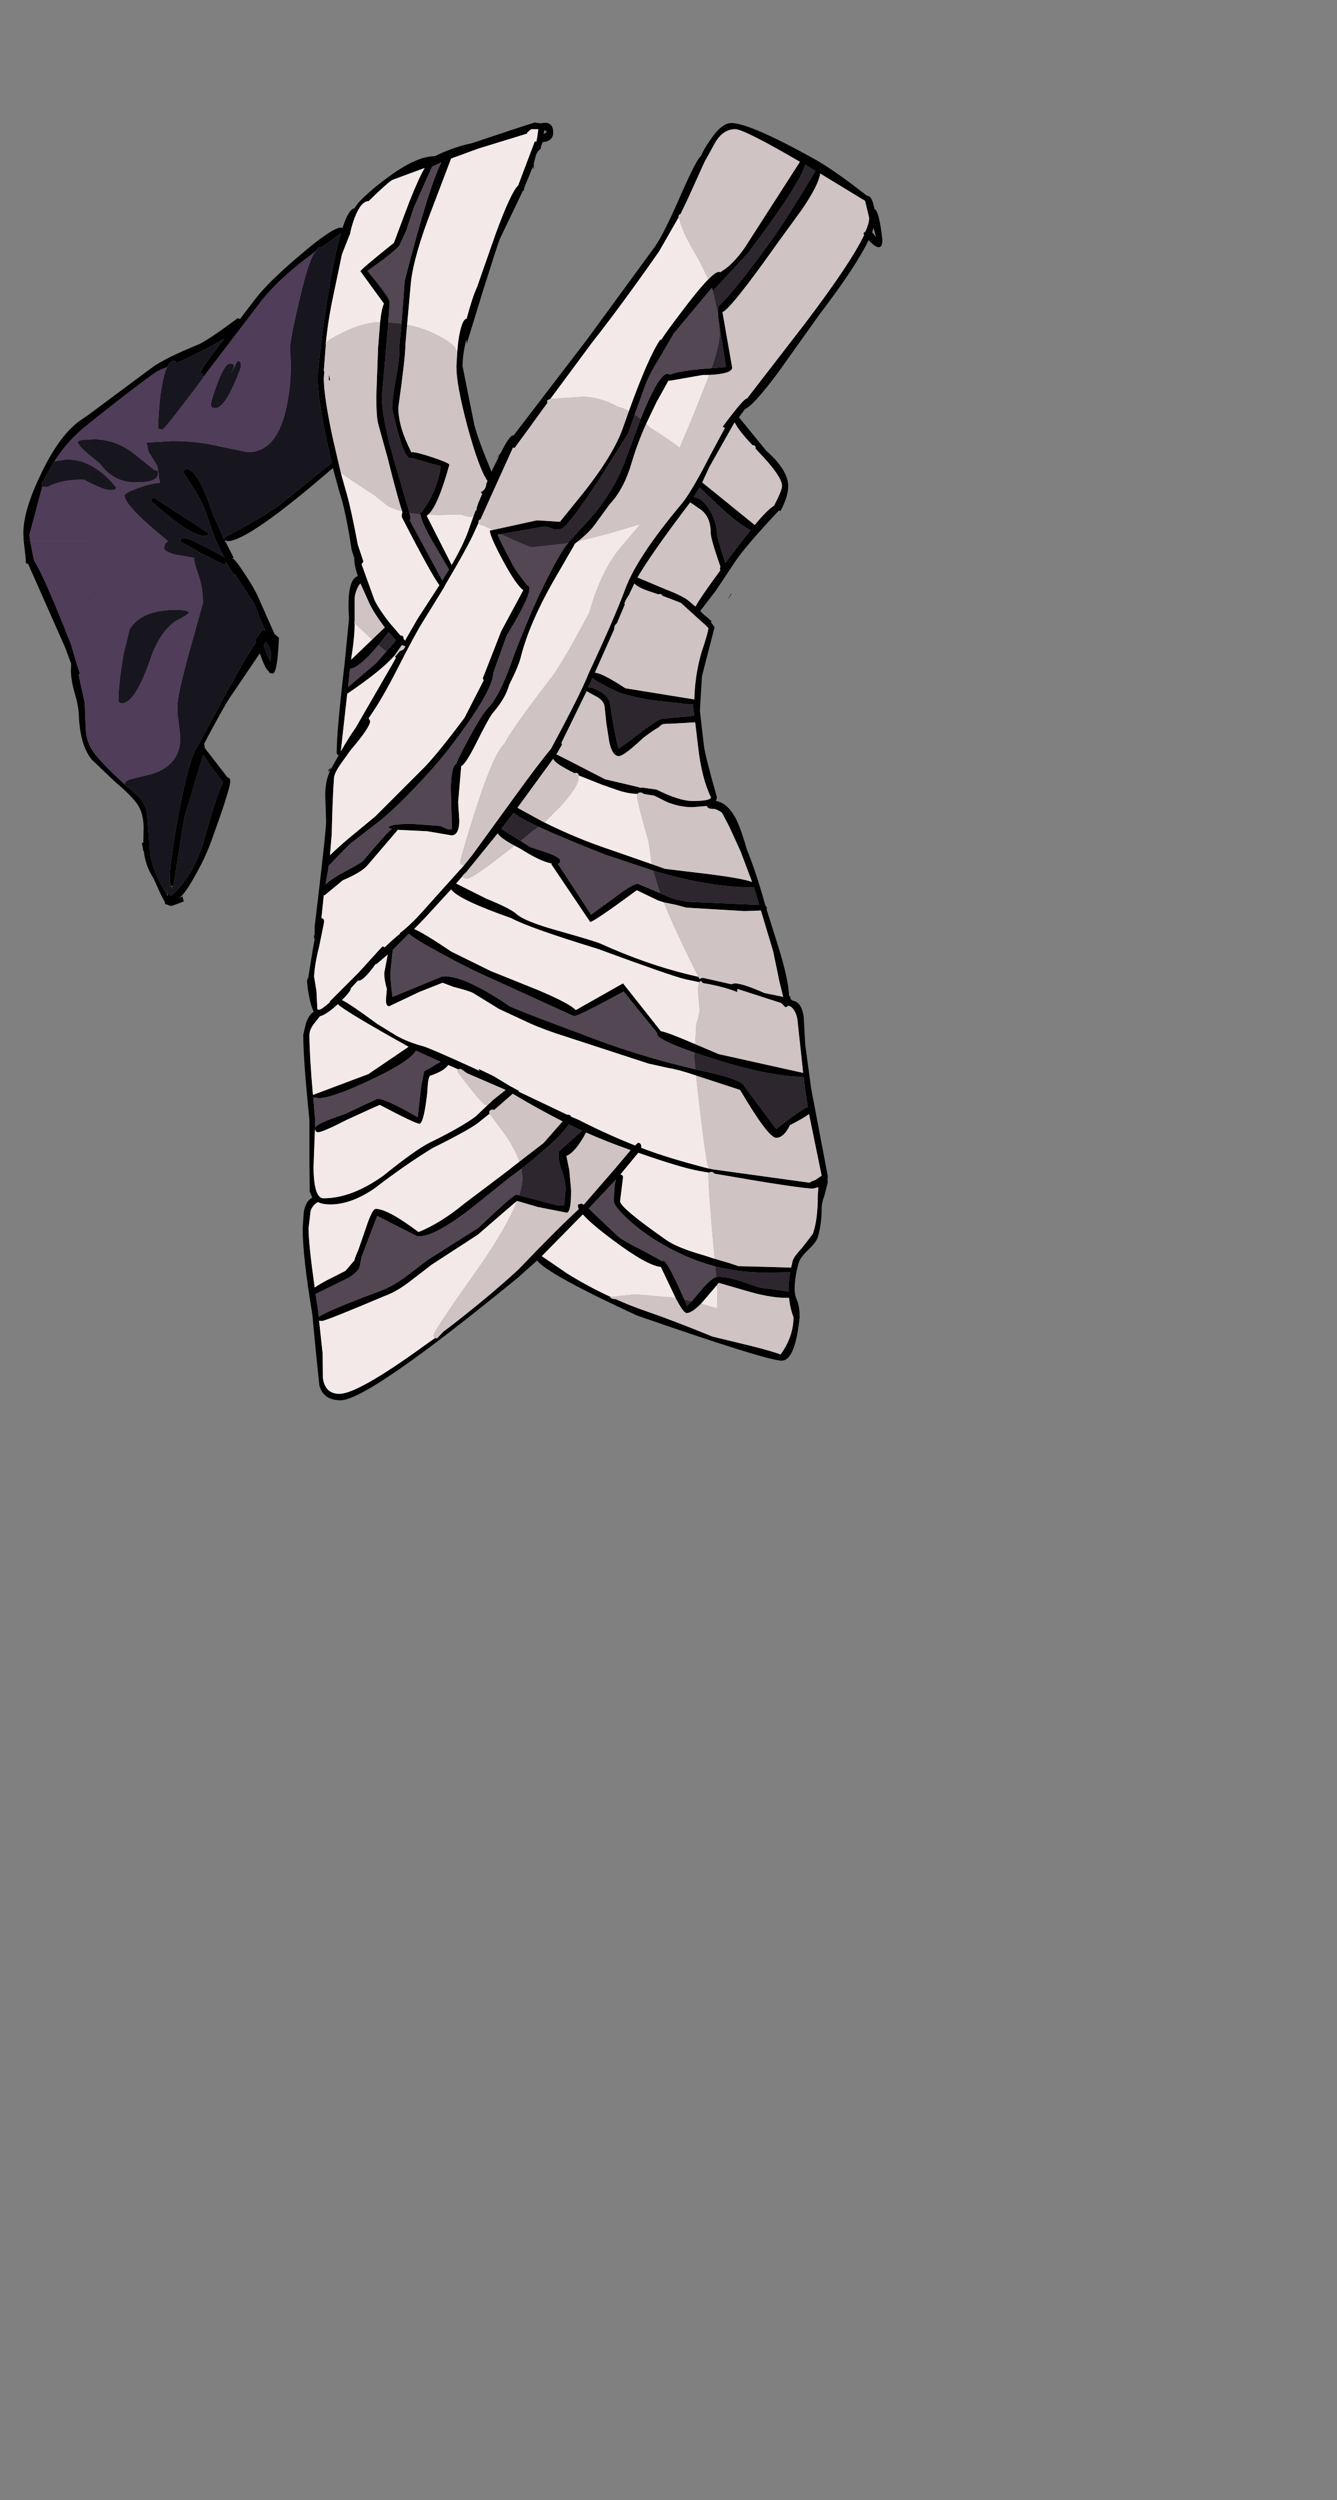 <?xml version="1.0" encoding="UTF-8"?>
<svg xmlns="http://www.w3.org/2000/svg" xmlns:xlink="http://www.w3.org/1999/xlink" width="290px" height="542px" viewBox="0 0 290 542" version="1.1">
<rect x="0" y="0" width="290" height="542" fill="#808080" stroke="none"/>
<g id="surface1">
<path style=" stroke:none;fill-rule:evenodd;fill:rgb(0%,0%,0%);fill-opacity:1;" d="M 19.258 91.852 L 19.258 89.879 L 33.133 79.566 C 35 78.25 38.266 76.637 42.93 74.727 C 44.332 74.133 47.195 72.223 51.523 69 C 51.734 69 51.902 69.062 52.031 69.191 L 55.34 64.863 C 57.25 62.359 60.496 59.176 65.074 55.312 C 69.742 51.324 72.711 49.332 73.984 49.332 L 74.305 49.395 C 75.152 46.723 76.02 45.301 76.91 45.129 C 77.293 44.492 77.738 43.922 78.25 43.41 C 79.988 41.672 81.98 39.996 84.23 38.383 C 88.301 35.371 91.652 33.863 94.285 33.863 L 95.238 33.418 C 97.656 32.312 100.012 31.527 102.301 31.062 L 110.703 28.262 L 113.82 27.242 L 115.855 26.605 L 116.238 26.543 L 116.109 26.605 L 117.383 26.734 L 118.082 26.605 C 119.355 26.605 119.992 27.309 119.992 28.707 C 119.992 29.98 119.227 30.68 117.699 30.809 L 117.383 31.637 L 117.254 32.273 C 116.703 32.652 116.324 33.27 116.109 34.117 L 116.047 34.371 L 115.793 35.391 L 115.793 35.898 L 115.727 36.602 L 115.602 36.535 L 115.602 36.09 L 113.691 40.738 L 113.629 41.309 L 113.438 41.309 L 108.41 51.812 C 108.07 52.66 106.863 56.375 104.785 62.953 L 101.348 74.156 L 101.285 74.602 L 101.156 73.52 C 100.605 75.727 100.328 77.676 100.328 79.375 L 102.875 92.105 C 103.512 94.48 104.762 97.875 106.629 102.289 L 106.758 101.906 L 108.348 98.727 L 107.711 99.297 L 108.602 98.215 C 109.875 95.668 110.766 94.395 111.273 94.395 L 111.402 94.395 L 127.438 73.453 L 142.008 53.531 C 143.238 51.875 145.211 47.93 147.926 41.691 C 150.047 36.898 151.426 34.266 152.062 33.801 C 152.359 32.992 153.02 31.848 154.035 30.363 C 155.691 27.902 157.219 26.672 158.617 26.672 C 161.332 26.672 167.547 29.387 177.262 34.816 C 179.086 35.879 181.441 37.469 184.324 39.59 L 188.082 42.457 L 188.145 42.457 C 188.824 42.457 189.332 43.41 189.672 45.32 C 190.352 45.531 190.922 47.762 191.391 52.004 C 191.391 53.066 191.133 53.594 190.625 53.594 C 190.117 53.594 189.395 53.105 188.461 52.133 L 188.398 52.066 C 186.574 55.887 183.055 61.211 177.836 68.043 L 168.801 80.711 C 165.191 85.547 162.797 88.199 161.609 88.668 L 160.273 90.449 L 166.191 97.707 C 169.371 100.508 170.961 103.074 170.961 105.41 C 170.961 106.895 170.41 108.676 169.309 110.754 L 168.926 110.691 C 164.387 115.527 161.312 119.094 159.699 121.387 L 155.246 128.07 L 151.871 132.461 L 152.383 132.969 L 153.145 133.672 L 153.145 133.605 L 154.355 134.688 L 154.164 134.816 L 154.992 135.961 L 152.254 146.59 L 151.809 154.102 L 152.699 161.805 C 152.953 163.5 153.887 167.172 155.5 172.816 L 155.309 173.645 C 157.09 173.941 158.598 175.363 159.828 177.91 C 160.547 179.477 161.27 181.559 161.992 184.145 C 163.219 187.16 164.43 190.746 165.617 194.902 L 166 196.242 L 166.383 196.812 L 166.254 197.066 L 168.801 205.152 C 170.285 209.945 171.07 213.531 171.152 215.91 L 171.406 216.035 L 171.473 216.547 L 171.918 216.926 C 173.23 217.098 174.039 218.305 174.336 220.555 L 174.652 226.41 L 175.926 235.895 L 179.555 254.992 L 179.488 255.691 L 179.555 256.266 L 178.852 259.066 C 178.387 260.297 178.176 261.355 178.219 262.246 C 178.219 264.156 177.961 266.066 177.453 267.977 C 177.285 268.742 176.605 269.695 175.418 270.84 C 174.188 271.988 173.465 272.941 173.254 273.707 C 172.66 275.785 172.363 277.695 172.363 279.434 C 172.363 280.367 172.555 281.238 172.934 282.043 C 173.273 282.891 173.445 284.059 173.445 285.543 C 172.809 291.738 171.535 294.879 169.625 294.965 L 169.371 294.965 C 166.613 294.711 156.199 291.441 138.129 285.164 C 125.273 279.223 118.062 275.254 116.492 273.258 L 112.355 276.953 C 90.68 294.688 77.844 303.559 73.855 303.559 C 71.398 303.559 69.871 302.496 69.277 300.375 L 68.641 294.328 L 67.75 284.973 C 66.348 276.57 65.648 270.332 65.648 266.258 L 65.902 262.629 C 66.242 261.016 66.859 260.02 67.75 259.637 L 67.176 258.301 L 67.113 251.938 L 67.113 242.77 C 66.223 234.07 65.777 227.918 65.777 224.312 L 66.414 221.637 C 66.879 220.449 67.43 219.688 68.066 219.348 C 67.727 218.711 67.43 217.797 67.176 216.609 C 66.793 214.785 66.602 213.383 66.602 212.406 L 66.859 211.961 L 67.875 205.66 L 68.258 203.625 L 68.32 203.305 L 68.129 203.625 L 68.129 202.543 L 68.258 202.797 L 68.258 200.824 C 69.91 187.074 70.738 179.5 70.738 178.098 L 70.547 172.434 C 70.547 170.312 70.91 168.508 71.629 167.023 L 71.758 166.77 L 73.477 163.715 C 73.18 163.629 73.031 163.438 73.031 163.141 C 73.031 159.957 73.602 153.531 74.75 143.855 L 75.703 134.117 C 75.32 128.473 75.957 125.395 77.613 124.887 C 77.102 123.359 76.848 122.105 76.848 121.129 L 76.848 121.004 L 76.277 119.223 C 75.426 113.578 74.559 109.441 73.668 106.809 L 72.203 101.461 C 59.984 112.027 52.371 117.312 49.359 117.312 L 48.785 117.121 C 48.66 116.992 48.594 116.801 48.594 116.547 C 55.297 113.027 59.625 110.414 61.574 108.719 L 71.949 100.316 L 70.805 95.16 C 69.531 89.094 68.895 84.699 68.895 81.984 L 68.895 81.285 C 69.488 75.258 70.273 69.234 71.25 63.207 C 72.141 57.816 73.031 53.617 73.922 50.605 L 69.656 53.66 L 69.402 53.594 C 68.938 53.594 68.703 53.828 68.703 54.297 L 67.938 54.867 C 62.766 58.688 58.883 62.316 56.293 65.754 L 44.203 81.602 L 44.078 81.602 C 44.121 81.137 43.906 80.902 43.441 80.902 C 43.441 80.395 45.18 77.891 48.66 73.391 C 46.324 74.875 42.867 76.637 38.285 78.676 C 38.242 78.379 38.055 78.23 37.715 78.23 C 37.16 78.23 36.676 78.676 36.25 79.566 L 34.148 80.457 C 31.352 82.367 26.387 86.164 19.258 91.852 M 48.785 117.184 L 50.695 120.941 L 50.25 121.004 L 50.312 121.066 L 50.312 121.004 C 50.695 121.004 51.629 122.148 53.113 124.441 C 54.641 126.73 55.699 128.621 56.293 130.105 L 59.539 137.426 L 60.496 138.254 L 60.43 139.527 C 60.219 143.855 59.773 146.02 59.094 146.02 L 58.395 145.828 L 58.332 145.574 C 57.82 145.277 57.164 143.961 56.359 141.625 L 49.805 151.301 C 48.828 152.785 46.984 156.098 44.27 161.23 L 44.395 161.867 L 44.395 162.121 L 49.359 168.551 C 49.738 168.594 49.93 168.848 49.93 169.316 L 49.93 169.633 C 49.719 171.16 48.32 175.488 45.73 182.617 C 44.797 185.121 43.566 187.691 42.039 190.32 C 40.895 192.359 39.875 193.801 38.984 194.648 L 39.621 194.332 L 39.621 194.523 L 39.875 195.414 L 37.332 196.367 C 36.824 196.367 36.504 196.281 36.379 196.113 L 36.188 196.113 L 35.805 195.984 L 35.805 195.668 L 34.852 193.82 L 33.324 190.449 C 32.137 188.582 31.434 186.672 31.223 184.719 L 31.16 184.465 L 31.031 184.402 L 31.031 184.02 L 30.777 182.809 L 31.094 182.617 L 31.16 179.309 C 31.117 177.312 30.691 175.703 29.887 174.473 C 29.039 173.199 27.383 171.523 24.922 169.441 L 19.961 164.73 C 18.219 162.652 17.266 159.406 17.098 154.992 C 17.055 153.637 16.734 151.98 16.141 150.027 C 15.633 148.203 15.379 146.633 15.379 145.32 L 15.441 143.918 L 14.234 140.609 L 6.086 122.211 L 5.77 122.148 L 5.641 122.148 L 5.516 120.492 L 5.133 117.184 L 6.531 117.184 L 7.168 120.492 L 7.422 121.574 C 8.867 123.781 11.516 129.809 15.379 139.652 L 16.84 144.555 L 17.352 146.082 L 17.031 146.211 L 18.367 152.32 L 18.559 157.156 C 18.559 159.281 19.004 161.039 19.895 162.441 C 20.914 164.098 23.289 166.621 27.023 170.016 L 27.086 170.078 L 27.215 170.398 L 27.723 170.59 L 27.785 170.652 L 29.949 172.562 C 31.309 173.961 31.984 175.617 31.984 177.527 L 32.367 182.555 L 32.367 183.637 L 32.559 184.402 C 32.73 187.16 33.938 190.32 36.188 193.887 L 36.379 194.266 L 36.441 193.758 L 36.188 192.867 C 36.441 193.59 36.758 194.035 37.141 194.203 C 40.449 191.234 42.867 187.055 44.395 181.664 C 46.176 175.258 47.512 171.203 48.402 169.508 C 47.512 168.574 46.07 166.621 44.078 163.648 L 40.004 177.145 L 37.586 192.168 L 37.141 192.039 L 36.824 191.34 L 36.824 190.449 C 36.824 187.691 37.586 182.387 39.113 174.535 C 40.512 167.406 41.785 163.121 42.93 161.676 L 49.039 150.285 C 51.969 144.938 54.133 141.266 55.531 139.27 L 55.34 138.699 L 56.996 136.469 L 57.566 136.727 L 57.059 135.645 L 56.484 134.242 L 55.148 130.871 L 51.012 124.566 L 50.949 124.441 L 50.82 124.695 L 48.977 121.832 C 48.848 122 48.785 122.234 48.785 122.531 L 43.312 119.793 L 43.25 119.73 L 39.113 117.375 C 39.113 116.867 39.391 116.609 39.941 116.609 C 40.703 116.609 43.609 117.992 48.66 120.75 C 47.641 119.262 46.43 116.398 45.031 112.156 C 44.27 109.82 43.164 107.574 41.723 105.41 L 39.812 102.48 C 39.812 101.973 40.066 101.715 40.578 101.715 C 42.148 101.715 44.012 104.961 46.176 111.457 L 48.469 116.547 L 48.785 117.184 M 100.648 187.582 L 102.492 185.293 L 111.973 172.242 C 115.453 167.449 117.957 164.16 119.484 162.379 C 123.766 154.441 126.504 148.969 127.691 145.953 C 131.383 138.062 134.035 131.953 135.645 127.621 C 137.344 123.039 141.371 116.949 147.734 109.355 C 149.137 107.742 151.258 104.156 154.102 98.598 L 157.219 92.805 L 156.773 92.488 L 158.047 90.77 C 160.293 87.84 161.609 86.375 161.992 86.375 L 162.055 86.375 L 174.59 70.145 C 181.25 61.359 185.535 54.953 187.445 50.922 L 187.254 50.605 L 187.762 50.094 C 188.27 48.906 188.527 47.953 188.527 47.23 L 187.633 43.539 L 177.898 37.617 C 177.688 39.23 176.395 41.797 174.016 45.32 L 168.734 52.578 C 161.949 62.168 157.938 67.195 156.707 67.664 L 158.809 79.691 C 158.809 80.582 157.152 81.113 153.844 81.285 L 152.445 81.285 L 145.191 82.559 L 145 82.492 L 142.391 87.203 L 140.164 91.852 C 138.891 94.695 137.852 97.473 137.047 100.188 C 135.941 104.051 134.332 107.105 132.211 109.355 L 128.773 114.066 C 127.969 115.082 126.82 116.188 125.336 117.375 C 125.082 117.543 124.848 117.734 124.637 117.949 L 124.574 118.141 L 119.93 126.16 C 116.535 132.141 114.223 137.531 112.992 142.328 C 112.695 143.641 111.848 145.68 110.445 148.438 C 109.938 150.348 108.793 152.34 107.012 154.422 C 106.461 155.016 105.207 157.266 103.258 161.168 C 101.77 164.137 100.691 165.793 100.012 166.133 L 100.012 166.449 L 99.375 173.898 L 99.629 177.973 C 99.586 180.051 99.016 181.09 97.91 181.09 L 92.691 180.199 L 86.203 179.883 L 86.203 180.008 L 79.711 187.582 C 78.906 188.559 77.125 189.641 74.367 190.828 L 70.422 194.074 L 70.23 194.074 L 69.723 199.039 C 70.23 199.082 70.398 199.488 70.23 200.25 L 69.211 205.277 C 68.574 207.738 68.215 209.883 68.129 211.707 L 68.641 214.828 L 68.641 214.891 L 68.832 218.711 L 68.832 218.773 L 69.148 218.902 C 69.531 218.902 70.336 218.348 71.566 217.246 L 71.504 217.117 L 77.801 210.816 L 82.957 205.152 L 83.465 205.344 C 84.867 203.984 85.969 203.008 86.773 202.414 L 86.711 202.289 C 88.324 201.059 89.934 199.527 91.547 197.703 L 100.648 187.582 M 189.48 49.395 L 189.16 50.348 L 190.055 51.43 L 189.48 49.395 M 155.754 68.109 L 155.754 66.516 C 158.723 63.59 162.734 58.559 167.781 51.43 C 169.605 48.926 172.637 44.133 176.879 37.047 L 174.973 35.898 L 174.652 35.707 C 173.891 38.508 169.754 44.895 162.246 54.867 L 154.609 63.078 L 154.418 62.379 L 146.02 72.438 L 145.953 72.629 L 143.535 76.766 C 141.754 79.648 140.59 81.836 140.035 83.32 L 137.684 89.812 L 137.684 89.879 L 136.219 94.016 L 129.535 104.582 C 125.082 111.328 122.41 114.703 121.52 114.703 L 121.457 114.703 L 120.438 114.828 C 119.207 114.363 118.422 114.129 118.082 114.129 L 108.602 115.785 L 107.965 115.848 C 107.965 116.188 108.918 118.141 110.828 121.703 C 111.254 122.766 112.441 124.504 114.391 126.922 C 114.688 126.965 114.836 127.156 114.836 127.496 L 114.836 127.621 C 114.797 129.109 113.141 132.504 109.875 137.809 L 107.012 145.828 C 106.926 148.035 104.953 151.852 101.094 157.285 C 98.25 161.316 95.598 164.668 93.137 167.344 C 88.77 172.18 85.141 175.746 82.258 178.035 L 75.766 183.062 L 71.312 187.648 L 70.613 191.723 C 71.332 191.043 72.395 190.301 73.793 189.492 C 76.762 187.922 78.418 186.969 78.758 186.629 C 81.938 182.809 84.016 180.496 84.992 179.691 L 84.293 179.438 C 84.293 178.883 85.988 178.609 89.383 178.609 L 95.492 179.055 L 97.082 179.754 L 98.039 179.754 L 97.785 170.969 C 97.824 167.746 98.23 165.941 98.992 165.559 C 99.121 165.008 100.012 163.203 101.664 160.148 C 103.531 156.668 104.934 154.441 105.863 153.465 C 107.648 151.684 109.578 147.715 111.656 141.562 C 113.734 136.258 115.43 132.207 116.746 129.406 C 119.887 122.828 122.051 118.945 123.238 117.758 L 123.301 117.758 L 123.238 117.629 L 128.074 112.348 C 131.68 108.188 134.289 103.754 135.898 99.043 L 138.953 90.832 C 141.586 84.297 143.516 81.031 144.746 81.031 L 145.316 81.219 C 146.633 80.625 149.645 80.16 154.355 79.82 L 157.473 79.566 L 156.008 70.273 L 155.754 68.617 L 155.754 68.109 M 153.652 60.535 C 154.715 59.473 155.457 58.941 155.883 58.941 L 156.262 59.004 L 156.707 58.688 C 158.195 57.797 159.785 56.164 161.48 53.785 L 173.508 35.074 C 165.406 30.363 160.738 28.008 159.508 28.008 C 157.516 28.008 155.922 29.215 154.734 31.637 L 152.828 35.074 L 149.199 43.094 L 147.609 46.402 C 147.312 46.488 147.164 46.699 147.164 47.039 L 147.164 47.168 L 142.965 54.488 C 137.574 62.211 132.738 68.785 128.457 74.219 L 119.355 86.504 C 118.891 86.633 118.656 86.801 118.656 87.012 L 118.781 87.266 L 114.074 93.762 L 111.594 97.133 L 111.273 97.008 L 104.273 112.473 L 104.211 112.602 C 103.914 112.645 103.766 112.875 103.766 113.301 L 103.766 113.43 L 103 115.082 C 102.109 117.164 99.945 121.109 96.512 126.922 L 96.258 127.434 L 91.547 135.07 C 90.531 136.684 88.77 139.949 86.266 144.871 C 84.059 149.203 82.129 152.555 80.477 154.93 L 79.965 155.695 L 80.285 156.332 C 80.285 157.223 78.883 159.301 76.086 162.566 L 73.984 165.496 C 73.051 166.812 72.543 167.832 72.457 168.551 C 72.246 171.309 72.074 175.426 71.949 180.898 L 71.566 185.418 C 72.5 184.484 73.836 183.277 75.574 181.793 L 81.43 176.953 L 92.121 166.262 C 94.156 164.137 97.043 160.574 100.773 155.566 L 104.91 147.484 L 104.719 147.035 L 108.73 136.789 L 113.5 127.941 C 112.484 127.219 111.02 125.098 109.109 121.574 C 107.203 118.012 106.246 115.824 106.246 115.02 L 106.883 114.891 L 116.492 112.793 L 121.457 113.109 L 126.609 106.746 C 130.895 101.312 133.715 96.688 135.074 92.867 L 136.41 89.113 C 139.25 81.219 141.543 76.023 143.281 73.52 L 143.344 73.773 C 144.152 72.5 145.871 70.145 148.5 66.707 C 150.664 63.863 152.383 61.805 153.652 60.535 M 159.125 91.914 L 153.844 101.27 L 152.316 104.582 L 163.707 113.809 C 165.531 111.605 166.934 110.203 167.906 109.609 C 169.055 107.402 169.625 105.98 169.625 105.344 C 169.625 103.945 167.887 101.441 164.41 97.832 L 163.898 97.262 L 163.898 97.133 C 163.898 96.711 163.664 96.496 163.199 96.496 C 161.164 94.332 159.891 92.699 159.383 91.598 L 159.125 91.914 M 138.32 125.203 L 144.047 127.621 C 146.59 128.598 148.309 129.426 149.199 130.105 L 150.855 131.504 C 151.492 130.273 153.293 127.645 156.262 123.613 L 156.137 123.359 L 156.262 122.848 C 154.863 118.816 154.164 116.398 154.164 115.594 C 154.164 113.09 153.355 111.328 151.746 110.309 L 149.707 108.91 L 148.691 110.246 C 143.727 116.824 140.25 121.809 138.254 125.203 L 138.32 125.203 M 136.473 128.895 C 135.793 129.914 135.453 130.57 135.453 130.871 L 135.52 131.059 L 133.801 135.133 C 133.418 135.387 133.227 135.812 133.227 136.406 L 133.227 136.469 L 133.227 136.406 L 129.027 145.828 C 130.09 145.871 132.293 146.996 135.645 149.203 L 145.062 150.73 L 150.602 151.621 C 150.684 148.141 151.195 144.766 152.129 141.5 C 153.145 138.488 153.652 136.703 153.652 136.152 L 152.637 135.133 L 152.445 135.07 L 152.445 135.008 L 147.672 130.68 L 143.664 129.152 C 143.578 128.895 143.387 128.77 143.09 128.77 L 142.773 128.832 L 141.438 128.387 C 139.316 127.707 138.043 127.07 137.617 126.477 L 136.602 128.578 L 136.473 128.895 M 155.5 115.402 C 155.5 116.164 156.113 118.395 157.344 122.086 L 158.426 120.559 L 162.816 114.891 C 161.504 114.383 159.297 112.727 156.199 109.926 L 151.746 105.664 L 150.473 107.762 C 151.746 107.891 152.891 108.824 153.91 110.562 C 154.883 112.219 155.414 113.832 155.5 115.402 M 157.918 129.977 C 158.086 129.555 158.32 129.109 158.617 128.641 L 158.68 128.707 L 157.918 129.977 M 99.184 76.191 L 99.375 74.156 C 99.84 70.887 100.457 69.191 101.219 69.062 C 102.07 65.879 102.812 63.633 103.445 62.316 L 107.52 50.668 C 109.727 44.641 111.359 41.141 112.418 40.164 L 112.547 39.781 L 115.984 30.68 L 116.363 30.68 L 116.43 30.172 L 116.43 30.043 L 116.492 30.043 L 116.746 28.133 L 116.746 28.008 L 115.219 28.008 L 114.391 28.707 L 114.328 28.898 L 114.328 28.961 L 103.766 32.207 L 97.848 34.371 L 93.902 44.746 C 91.145 51.793 89.555 57.289 89.129 61.234 L 88.301 70.398 L 87.922 74.793 C 87.961 76.32 87.453 80.84 86.395 88.348 C 86.395 91.148 87.348 94.395 89.258 98.09 L 89.512 98.023 C 90.105 98.023 91.57 98.406 93.902 99.172 C 96.277 99.977 97.465 100.508 97.465 100.762 C 95.77 106.871 94.219 110.48 92.82 111.582 L 92.566 111.836 L 97.973 122.469 C 99.883 119.156 101.176 116.422 101.855 114.258 L 103.066 110.883 L 103.383 110.438 L 103.383 110.117 L 103.512 109.738 L 103.766 108.973 L 104.594 107.062 L 104.273 106.68 C 105.039 106.344 105.441 105.727 105.484 104.836 L 105.738 104.262 C 104.508 102.523 103.043 98.535 101.348 92.297 C 99.777 86.355 98.992 82.09 98.992 79.5 L 99.184 76.191 M 117.891 29.09 L 118.656 28.578 L 118.082 28.199 L 117.891 29.09 M 87.094 70.145 L 87.793 60.852 C 91.273 47.273 93.922 38.723 95.746 35.199 C 94.941 35.539 94.262 35.859 93.711 36.156 L 89.828 44.812 L 88.047 50.156 L 86.586 53.277 C 85.863 54.168 83.57 55.992 79.711 58.75 C 82.895 62.57 84.484 64.797 84.484 65.434 L 84.484 66.008 L 84.23 69.891 L 82.828 85.996 C 82.828 89.305 83.867 94.438 85.949 101.398 L 88.812 111.199 L 89.066 112.281 L 88.875 112.793 L 95.938 125.84 L 96.895 124.25 L 97.402 123.484 L 93.902 117.504 C 92.246 114.66 91.355 112.707 91.23 111.645 L 91.164 111.52 L 91.164 111.266 L 91.676 110.691 C 93.754 107.934 95.07 104.73 95.621 101.078 L 89.32 99.297 L 89.004 99.363 C 87.941 99.363 86.625 95.754 85.059 88.539 C 85.059 87.098 85.355 84.785 85.949 81.602 C 86.5 78.633 86.734 76.34 86.648 74.727 L 87.094 70.145 M 82.449 69.828 C 82.66 67.875 82.938 66.539 83.273 65.816 L 78.184 58.816 C 78.184 58.559 80.602 56.504 85.438 52.641 L 88.746 43.855 C 90.191 40.207 91.312 37.727 92.121 36.41 L 85.059 39.02 C 84.168 39.613 82.469 41.141 79.965 43.602 C 78.863 43.602 77.844 44.812 76.91 47.23 C 76.402 48.672 76.086 49.797 75.957 50.605 L 74.176 55.121 L 72.266 64.227 C 71.547 67.578 71.016 70.953 70.676 74.348 L 70.613 74.473 L 70.676 74.664 L 70.23 80.395 L 70.23 80.582 L 70.359 80.395 L 70.23 81.984 C 70.23 84.531 70.867 88.816 72.141 94.844 L 73.922 102.48 L 74.938 106.109 C 75.703 108.613 76.594 112.602 77.613 118.074 L 78.82 121.703 L 78.438 122.34 L 81.238 130.105 C 82.004 131.633 83.191 133.395 84.801 135.387 L 84.992 135.578 L 86.84 137.742 C 87.305 137.742 87.539 137.957 87.539 138.379 L 87.539 138.508 L 87.922 138.891 L 87.922 138.824 L 87.984 138.699 L 87.984 138.637 L 90.594 134.117 L 95.301 126.859 C 94.07 125.203 91.355 120.281 87.156 112.094 L 87.156 111.457 L 87.285 111.074 L 87.219 110.82 C 86.5 108.656 85.461 104.836 84.102 99.363 L 82.004 91.785 C 81.746 90.684 81.621 88.73 81.621 85.93 L 82.004 75.43 L 82.449 69.828 M 71.375 81.41 L 71.629 82.492 L 71.312 82.367 L 71.312 81.348 L 71.375 81.41 M 33.512 107.953 L 45.16 115.527 C 45.16 116.039 44.883 116.25 44.332 116.164 C 42.211 116.164 38.352 113.641 32.75 108.59 C 32.75 108.168 33.004 107.953 33.512 107.953 M 80.73 138.637 L 83.465 136.023 C 81.895 133.945 80.773 132.184 80.094 130.742 L 78.184 126.477 L 77.867 126.859 C 77.23 127.922 76.91 129.004 76.91 130.105 L 76.91 134.688 L 76.848 135.07 L 76.91 135.133 C 76.953 136.918 76.699 139.547 76.148 143.027 L 80.73 138.637 M 121.902 161.422 L 120.691 163.523 C 120.988 163.648 124.512 165.453 131.254 168.934 L 138.32 170.59 L 138.891 170.781 L 139.211 170.715 L 142.391 171.16 C 145.699 172.816 148.309 173.645 150.219 173.645 C 152.723 173.645 154.059 173.391 154.227 172.879 C 152.871 170.121 151.938 166.473 151.426 161.934 L 150.789 156.586 L 145.191 156.902 C 144.215 156.859 143.602 156.965 143.344 157.223 L 142.711 157.793 C 142.199 158.008 141.141 158.727 139.527 159.957 C 136.727 162.59 134.969 163.906 134.246 163.906 C 133.27 163.906 132.57 162.863 132.145 160.785 L 131.508 156.711 L 131.129 153.082 C 131 152.191 130.281 151.43 128.965 150.793 L 127.246 149.836 L 121.773 161.039 L 121.902 161.422 M 86.012 142.008 L 86.773 141.117 C 87.367 140.988 87.75 140.652 87.922 140.098 L 87.156 139.844 L 85.566 142.137 C 83.613 144.344 80.223 147.078 75.383 150.348 L 75.32 150.348 L 73.922 162.887 C 75.195 160.68 76.277 158.961 77.168 157.73 L 79.328 153.977 L 85.184 143.855 L 85.883 142.582 L 85.629 142.391 L 86.012 142.008 M 83.785 141.246 L 85.883 138.824 L 84.293 137.043 L 82.066 139.844 C 79.352 143.113 77.293 144.832 75.895 145 L 75.512 148.945 L 81.684 143.664 L 83.785 141.246 M 125.527 168.105 C 125.484 167.723 125.254 167.531 124.828 167.531 L 124.699 167.66 C 121.688 166.176 120.121 165.113 119.992 164.477 L 114.648 171.797 L 112.23 175.109 L 117.574 178.035 L 118.082 178.289 C 122.793 180.625 127.5 182.578 132.211 184.145 L 141.371 187.328 L 144.238 188.348 L 154.289 189.559 C 158.871 190.152 161.82 190.703 163.137 191.211 L 160.652 184.594 L 158.172 179.18 L 156.707 176.379 C 156.582 176.082 156.031 175.746 155.055 175.363 L 154.734 175.363 C 153.887 175.363 153.422 175.148 153.336 174.727 L 150.219 174.98 C 148.309 174.98 146.441 174.598 144.617 173.836 L 141.945 172.496 L 139.656 172.117 C 139.398 171.902 139.145 171.797 138.891 171.797 C 138.594 171.797 138.402 171.902 138.32 172.117 C 136.961 172.074 135.562 171.82 134.117 171.352 L 130.492 170.078 L 125.527 168.105 M 111.594 183.32 C 109.473 182.172 108.262 181.281 107.965 180.645 L 103.258 186.438 L 101.027 189.176 L 100.328 189.812 L 100.328 189.938 L 98.93 191.531 L 105.547 194.84 C 108.898 196.199 111.039 197.281 111.973 198.086 C 113.16 199.191 116.133 200.398 120.883 201.715 C 126.441 203.285 129.578 204.238 130.301 204.578 C 136.875 207.551 143.238 209.777 149.391 211.262 L 151.492 211.77 L 151.746 212.219 L 152.383 211.961 L 158.617 213.363 L 159.316 213.172 C 160.504 213.172 162.668 213.871 165.809 215.273 L 169.879 216.102 L 169.055 212.789 L 167.719 206.297 L 165.043 197.387 L 161.48 197.512 L 148.816 196.75 L 146.719 196.176 L 143.98 195.605 L 142.773 195.223 L 138.129 192.992 C 131.891 197.578 128.52 199.867 128.012 199.867 L 119.609 187.395 L 119.672 187.203 C 117.934 186.863 115.688 185.801 112.93 184.02 L 111.594 183.32 M 112.93 182.301 L 115.027 183.637 L 118.848 184.91 C 120.629 185.547 121.52 186.121 121.52 186.629 C 121.52 186.969 121.348 187.18 121.012 187.266 L 128.199 198.277 L 133.48 194.457 C 135.984 192.547 137.598 191.594 138.32 191.594 L 143.219 193.629 L 144.809 194.332 C 145.785 194.797 147.27 195.18 149.262 195.477 L 164.664 196.176 L 164.473 195.477 L 163.516 192.293 L 163.008 192.359 C 157.195 192.359 150.344 191.234 142.453 188.984 L 141.691 188.73 L 131.32 185.293 C 125.082 182.832 120.27 180.816 116.875 179.246 C 114.031 177.93 112.207 176.91 111.402 176.191 L 108.73 179.691 L 112.93 182.301 M 56.422 138.188 L 56.359 138.125 L 56.359 138.188 L 56.422 138.188 M 58.84 141.816 C 58.672 140.715 58.246 139.824 57.566 139.145 L 57.184 140.098 L 58.648 143.473 L 58.84 141.816 M 37.203 192.422 L 37.332 192.613 L 37.012 192.547 L 37.012 192.039 L 37.203 192.422 M 71.758 166.449 L 71.629 167.023 L 71.121 167.215 L 71.059 167.215 L 71.758 166.387 L 71.758 166.449 M 68.258 194.648 L 68.258 194.969 L 68.258 194.648 M 68.387 221.574 C 67.535 222.594 67.113 223.527 67.113 224.375 C 67.113 227.133 67.367 231.461 67.875 237.359 L 79.902 232.84 L 85.059 229.34 L 88.621 226.922 C 79.328 221.742 74.219 218.668 73.285 217.691 C 71.547 219.262 70.25 220.133 69.402 220.301 L 68.387 221.574 M 68.32 244.551 C 68.32 243.957 70.484 242.941 74.812 241.496 L 81.875 238.188 C 83.105 238.188 86.012 239.523 90.594 242.199 L 91.355 235.516 L 91.992 232.266 L 95.555 230.168 L 90.211 227.75 C 89.363 229.277 86.309 231.293 81.047 233.797 C 75.109 236.637 71.141 238.059 69.148 238.059 L 67.938 237.867 L 68.32 242.199 L 68.32 244.551 L 68.004 253.02 C 68.047 257.516 68.766 259.766 70.168 259.766 C 74.238 259.766 78.566 258.133 83.148 254.863 C 87.773 251.129 91.102 248.754 93.137 247.734 C 97.805 245.445 101.156 243.535 103.191 242.008 L 106.055 239.27 L 106.184 239.207 L 106.883 238.504 L 109.684 236.277 L 101.285 232.648 L 99.945 231.695 L 99.375 231.82 L 97.211 230.867 C 96.703 231.715 95.387 232.5 93.266 233.223 C 92.969 233.477 92.777 234.645 92.691 236.723 C 92.184 241.305 91.609 243.598 90.977 243.598 C 90.383 243.598 87.516 242.238 82.383 239.523 C 82.301 239.523 79.902 240.605 75.195 242.77 C 71.715 244.551 69.656 245.445 69.02 245.445 C 68.555 245.445 68.32 245.148 68.32 244.551 M 150.98 233.16 L 150.602 233.031 C 148.223 232.227 146.316 231.715 144.871 231.504 L 140.609 230.551 L 123.047 224.82 C 119.781 223.801 117.023 222.785 114.773 221.766 L 108.219 218.711 L 102.621 215.273 C 102.109 214.977 100.691 214.531 98.355 213.938 L 96 213.043 L 90.848 215.082 L 84.422 218.137 C 83.91 218.137 83.68 217.629 83.719 216.609 L 83.91 214.383 C 83.531 213.109 83.34 211.961 83.34 210.945 L 84.102 206.934 L 81.621 209.035 L 81.492 208.906 L 81.492 208.973 C 79.754 211.391 78.523 212.598 77.801 212.598 L 77.613 212.598 L 76.086 214.254 L 76.086 214.316 C 76.086 214.699 75.449 215.527 74.176 216.801 C 75.109 217.184 77.652 218.902 81.812 221.957 L 85.949 224.5 C 87.602 225.434 89.531 226.199 91.738 226.793 C 92.801 227.09 96.531 228.703 102.938 231.633 L 104.02 232.141 L 103.766 231.695 L 107.074 233.285 L 110.766 235.516 L 111.148 235.703 L 112.547 236.469 L 112.547 236.66 L 123.109 241.688 L 123.109 241.625 C 123.535 241.625 123.789 241.773 123.875 242.07 L 125.527 242.77 C 129.684 244.891 133.758 246.738 137.746 248.309 L 138.383 247.734 C 138.848 247.734 139.082 248.012 139.082 248.562 L 139.082 248.816 C 142.773 250.262 147.672 251.766 153.781 253.336 L 153.91 253.336 L 154.418 253.465 L 175.609 256.391 C 175.82 256.18 176.223 255.988 176.816 255.82 L 178.219 254.863 L 175.48 241.496 C 174.719 242.09 173.34 242.898 171.344 243.914 C 170.453 245.742 169.457 246.652 168.355 246.652 C 167.207 246.652 164.598 243.195 160.527 236.277 L 150.98 233.16 M 151.617 212.918 L 148.629 212.281 C 146.633 211.812 140.332 209.629 129.727 205.723 C 119.633 202.625 113.352 200.398 110.891 199.039 C 103.258 196.367 98.906 194.289 97.848 192.805 L 92.121 199.039 L 89.828 201.395 C 91.188 201.949 93.879 203.582 97.91 206.297 L 106.438 210.5 L 116.875 214.699 C 121.371 216.609 124.043 218.031 124.891 218.965 L 135.137 213.172 L 143.344 223.547 C 144.066 223.59 146.547 224.523 150.789 226.348 L 155.883 228.512 L 174.207 232.586 L 173.062 221.957 C 172.977 220.301 172.512 219.09 171.664 218.328 L 171.09 218.008 L 170.391 218.391 L 169.434 217.438 L 159.953 214.383 L 159.891 214.699 L 159.953 215.082 C 158.258 214.402 156.242 213.828 153.91 213.363 L 152.445 213.109 L 152.062 212.664 L 151.617 212.918 M 150.664 228.195 C 145.234 226.285 142.52 224.949 142.52 224.184 L 142.582 223.992 L 135.266 214.953 C 128.773 218.477 125.23 220.238 124.637 220.238 L 124.383 220.238 L 105.102 211.453 C 102.77 210.434 99.543 208.801 95.43 206.551 C 91.824 204.602 89.574 203.223 88.684 202.414 L 85.184 205.914 L 85.121 206.488 L 84.676 210.879 C 84.676 211.984 84.824 213.703 85.121 216.035 L 85.121 216.102 L 85.184 216.102 L 96 211.645 L 96.449 211.645 C 99.5 211.645 104.23 213.828 110.637 218.199 C 113.734 219.516 118.699 221.426 125.527 223.93 C 133.672 227.152 142.117 229.785 150.855 231.82 L 152.574 232.203 C 158.258 233.434 161.207 234.516 161.418 235.449 L 168.355 244.742 C 172.172 241.773 174.461 240.18 175.227 239.969 L 174.59 235.961 L 174.336 233.414 L 174.207 233.414 C 169.371 233.414 162.754 232.078 154.355 229.402 L 150.664 228.195 M 112.676 251.809 L 117.891 247.797 L 122.027 243.09 C 118.422 241.266 114.816 239.27 111.211 237.105 L 107.203 240.605 L 106.883 240.543 C 106.375 240.543 106.121 240.777 106.121 241.242 L 106.184 241.434 L 103.957 243.215 C 102.77 244.234 99.395 246.121 93.84 248.879 C 89.934 251.258 85.715 254.184 81.176 257.664 C 77.824 259.957 74.641 261.102 71.629 261.102 C 70.527 261.102 69.637 260.934 68.957 260.594 L 68.449 260.91 C 67.684 261.633 67.305 262.355 67.305 263.074 L 66.922 266.258 C 66.922 268.465 67.367 272.75 68.258 279.117 C 68.852 278.691 69.742 278.16 70.93 277.523 L 74.938 275.488 L 76.848 273.258 C 77.059 272.496 77.336 271.773 77.676 271.094 L 79.395 266.129 C 80.285 263.414 80.984 262.059 81.492 262.059 C 83.234 262.059 86.328 263.734 90.785 267.086 C 94.008 265.77 97.316 263.711 100.711 260.91 L 109.492 254.293 L 112.676 251.809 M 112.609 259.129 L 121.137 261.355 L 122.348 261.355 L 122.664 257.984 C 122.664 256.754 122.43 255.438 121.965 254.035 C 121.457 252.68 121.199 251.66 121.199 250.98 L 121.199 249.645 L 126.227 245.125 L 123.363 243.727 C 122.094 245.762 118.676 248.965 113.121 253.336 L 110.637 255.184 L 101.41 262.566 C 96.574 266.172 93.137 267.977 91.102 267.977 L 90.465 267.977 L 81.812 263.586 L 78.438 272.434 L 77.992 274.66 C 77.824 275.297 77.059 276.059 75.703 276.953 L 68.449 280.516 L 69.02 284.273 L 69.148 285.48 C 70.168 284.676 74.641 282.785 82.574 279.816 C 84.23 279.223 86.098 278.16 88.176 276.633 L 92.758 273.133 L 103.637 266.258 L 107.965 262.246 C 110.297 260.082 111.656 259 112.039 259 L 112.609 259.129 M 94.348 290.062 L 94.793 290.129 L 96.129 288.727 C 102.367 283.973 107.797 279.477 112.418 275.234 C 117.809 269.59 122.176 265.219 125.527 262.121 L 125.336 261.484 L 125.402 261.102 L 126.102 260.91 L 126.609 261.164 L 133.355 253.398 L 136.793 249.328 L 136.09 249.07 C 133.078 248.012 130.09 246.824 127.117 245.508 L 127.055 245.633 C 125.57 248.395 124.172 250.047 122.855 250.598 L 123.492 253.719 L 123.875 258.047 C 123.875 261.273 123.555 262.883 122.918 262.883 L 116.746 261.676 L 112.164 260.34 C 111.91 260.508 109.066 262.949 103.637 267.66 L 93.648 274.152 L 88.938 277.777 C 86.945 279.305 85.098 280.367 83.402 280.961 C 74.875 284.57 70.336 286.371 69.785 286.371 L 69.211 286.309 L 69.977 293.375 L 70.039 298.785 C 70.379 301.035 71.566 302.156 73.602 302.156 C 76.277 302.156 82.383 298.699 91.93 291.781 L 94.348 290.062 M 127.82 149.012 C 128.285 149.012 129.027 149.285 130.047 149.836 C 131.32 150.559 132.062 151.367 132.273 152.258 L 132.781 155.504 C 133.375 159.023 133.844 161.273 134.184 162.25 C 135.582 161.359 137.344 160.066 139.465 158.367 C 141.414 156.926 142.75 156.074 143.473 155.82 L 150.41 155.184 L 150.602 155.184 L 150.535 154.93 L 150.535 154.801 L 150.281 152.703 L 149.707 152.703 L 141.562 151.812 C 138 151.219 135.453 150.602 133.926 149.965 C 131 148.605 129.199 147.609 128.52 146.973 L 127.562 149.074 L 127.82 149.012 M 150.535 152.703 L 150.473 152.703 L 150.535 152.766 L 150.535 152.703 M 153.844 254.227 L 151.68 253.844 C 149.051 253.379 144.641 252.062 138.445 249.898 L 134.562 254.609 C 134.945 254.652 135.137 254.863 135.137 255.246 L 134.5 260.402 C 134.5 261.336 137.809 264.113 144.426 268.742 C 145.996 269.887 148.797 271.031 152.828 272.176 L 154.992 272.879 L 158.047 273.77 L 160.145 274.469 L 171.598 274.789 L 171.918 273.387 C 172.043 272.793 172.746 271.816 174.016 270.457 L 176.309 267.469 C 177.027 265.473 177.391 262.652 177.391 259 L 177.516 257.41 L 177.516 257.348 L 177.324 257.41 L 176.371 257.664 C 174.504 257.664 167.355 256.582 154.926 254.418 C 154.758 254.164 154.566 254.035 154.355 254.035 C 154.102 254.035 153.93 254.102 153.844 254.227 M 132.465 281.152 L 132.402 281.215 C 132.402 281.43 132.805 281.578 133.609 281.66 C 135.688 282.594 137.832 283.445 140.035 284.207 C 143.898 285.523 148.734 287.371 154.547 289.746 L 162.945 291.781 C 166 292.547 168.121 293.16 169.309 293.629 C 171.176 291.039 172.109 288.344 172.109 285.543 C 171.598 284.188 171.281 282.785 171.152 281.344 L 170.582 281.344 C 168.078 281.344 165.086 280.812 161.609 279.754 L 155.883 278.098 L 155.5 278.605 L 152.062 282.617 C 150.707 283.973 149.668 284.652 148.945 284.652 C 148.48 284.652 147.672 283.551 146.527 281.344 L 143.344 274.66 C 141.309 274.449 137.832 272.496 132.91 268.805 C 129.727 266.426 127.562 264.582 126.418 263.266 L 117.512 272.305 L 123.109 276.125 C 126.121 277.992 129.238 279.668 132.465 281.152 M 155.117 274.531 C 150.707 273.344 146.441 271.477 142.328 268.93 C 139.695 267.277 137.449 265.535 135.582 263.711 C 133.969 262.141 133.164 261.059 133.164 260.465 C 133.164 258.215 133.312 256.625 133.609 255.691 L 127.691 261.992 L 133.992 267.977 C 134.629 268.57 136.602 269.695 139.91 271.352 L 143.602 273.387 L 143.918 273.324 C 144.469 273.324 145.977 276.125 148.438 281.727 L 149.008 283.125 L 150.027 282.105 L 152.129 279.625 C 153.484 278.012 154.566 277.078 155.371 276.824 L 155.754 276.762 C 157.113 276.762 158.871 277.121 161.035 277.844 L 164.727 279.117 L 169.055 279.688 L 171.027 280.008 L 171.027 279.496 C 171.027 278.48 171.152 277.25 171.406 275.805 L 166.062 275.871 C 162.328 275.871 158.68 275.426 155.117 274.531 M 19.324 130.105 L 19.387 129.852 L 19.703 129.789 L 19.324 130.105 "/>
<path style=" stroke:none;fill-rule:evenodd;fill:rgb(81.176%,76.471%,76.471%);fill-opacity:1;" d="M 153.844 81.285 C 157.152 81.113 158.809 80.582 158.809 79.691 L 156.707 67.664 C 157.938 67.195 161.949 62.168 168.734 52.578 L 174.016 45.32 C 176.395 41.797 177.688 39.23 177.898 37.617 L 187.633 43.539 L 188.527 47.23 C 188.527 47.953 188.27 48.906 187.762 50.094 L 187.254 50.605 L 187.445 50.922 C 185.535 54.953 181.25 61.359 174.59 70.145 L 162.055 86.375 L 161.992 86.375 C 161.609 86.375 160.293 87.84 158.047 90.77 L 156.773 92.488 L 157.219 92.805 L 154.102 98.598 C 151.258 104.156 149.137 107.742 147.734 109.355 C 141.371 116.949 137.344 123.039 135.645 127.621 C 134.035 131.953 131.383 138.062 127.691 145.953 C 126.504 148.969 123.766 154.441 119.484 162.379 C 117.957 164.16 115.453 167.449 111.973 172.242 L 102.492 185.293 L 100.648 187.582 L 100.52 187.582 C 100.055 187.582 99.82 187.285 99.82 186.691 C 101.008 182.32 102.324 177.992 103.766 173.707 C 106.141 166.535 108.027 162.379 109.43 161.23 C 110.32 159.32 113.586 154.695 119.227 147.355 C 120.84 145.402 123.703 140.543 127.82 132.777 C 129.602 126.414 132.02 121.535 135.074 118.141 L 138.891 113.621 L 132.273 115.594 L 125.336 117.375 C 126.82 116.188 127.969 115.082 128.773 114.066 L 132.211 109.355 C 134.332 107.105 135.941 104.051 137.047 100.188 C 137.852 97.473 138.891 94.695 140.164 91.852 L 140.992 92.68 C 144.215 94.715 146.359 96.18 147.418 97.07 L 150.281 90.258 L 153.844 81.285 M 137.684 89.879 L 137.684 89.812 L 137.746 89.879 L 137.684 89.879 M 147.164 47.168 L 147.164 47.039 C 147.164 46.699 147.312 46.488 147.609 46.402 L 149.199 43.094 L 152.828 35.074 L 154.734 31.637 C 155.922 29.215 157.516 28.008 159.508 28.008 C 160.738 28.008 165.406 30.363 173.508 35.074 L 161.48 53.785 C 159.785 56.164 158.195 57.797 156.707 58.688 L 156.262 59.004 L 155.883 58.941 C 155.457 58.941 154.715 59.473 153.652 60.535 L 151.746 56.652 C 149.031 52.066 147.586 49.035 147.418 47.547 L 147.164 47.168 M 136.41 89.113 L 135.074 92.867 C 133.715 96.688 130.895 101.312 126.609 106.746 L 121.457 113.109 L 116.492 112.793 L 106.883 114.891 L 104.719 113.875 L 104.402 113.875 L 103.766 113.43 L 103.766 113.301 C 103.766 112.875 103.914 112.645 104.211 112.602 L 104.402 112.539 L 104.273 112.473 L 111.273 97.008 L 111.594 97.133 L 114.074 93.762 L 118.781 87.266 L 118.656 87.012 C 118.656 86.801 118.891 86.633 119.355 86.504 L 126.355 85.996 C 128.391 85.996 130.555 86.523 132.848 87.586 L 133.992 88.16 C 134.84 88.371 135.645 88.688 136.41 89.113 M 159.125 91.914 L 159.383 91.598 C 159.891 92.699 161.164 94.332 163.199 96.496 C 163.664 96.496 163.898 96.711 163.898 97.133 L 163.898 97.262 L 164.41 97.832 C 167.887 101.441 169.625 103.945 169.625 105.344 C 169.625 105.98 169.055 107.402 167.906 109.609 C 166.934 110.203 165.531 111.605 163.707 113.809 L 152.316 104.582 L 153.844 101.27 L 159.125 91.914 M 138.254 125.203 C 140.25 121.809 143.727 116.824 148.691 110.246 L 149.707 108.91 L 151.746 110.309 C 153.355 111.328 154.164 113.09 154.164 115.594 C 154.164 116.398 154.863 118.816 156.262 122.848 L 156.137 123.359 L 156.262 123.613 C 153.293 127.645 151.492 130.273 150.855 131.504 L 149.199 130.105 C 148.309 129.426 146.59 128.598 144.047 127.621 L 138.32 125.203 L 138.254 125.203 M 136.473 128.895 L 136.602 128.578 L 137.617 126.477 C 138.043 127.07 139.316 127.707 141.438 128.387 L 142.773 128.832 L 143.09 128.77 C 143.387 128.77 143.578 128.895 143.664 129.152 L 147.672 130.68 L 152.445 135.008 L 152.445 135.07 L 152.637 135.133 L 153.652 136.152 C 153.652 136.703 153.145 138.488 152.129 141.5 C 151.195 144.766 150.684 148.141 150.602 151.621 L 145.062 150.73 L 135.645 149.203 C 132.293 146.996 130.09 145.871 129.027 145.828 L 133.227 136.406 L 133.227 136.469 L 133.227 136.406 C 133.227 135.812 133.418 135.387 133.801 135.133 L 135.52 131.059 L 135.453 130.871 C 135.453 130.57 135.793 129.914 136.473 128.895 M 88.301 70.398 C 90.508 70.824 92.586 71.523 94.539 72.5 C 97.508 73.984 98.992 75.215 98.992 76.191 L 99.184 76.191 L 98.992 79.5 C 98.992 82.09 99.777 86.355 101.348 92.297 C 103.043 98.535 104.508 102.523 105.738 104.262 L 105.484 104.836 C 105.441 105.727 105.039 106.344 104.273 106.68 L 104.594 107.062 L 103.766 108.973 L 103.512 109.738 L 103.383 110.117 L 103.383 110.438 L 103.066 110.883 L 103 110.945 L 102.746 111.328 L 102.812 111.391 C 102.812 111.816 102.578 112.027 102.109 112.027 C 101.434 112.027 100.73 111.859 100.012 111.52 L 95.176 111.645 L 92.82 111.582 C 94.219 110.48 95.77 106.871 97.465 100.762 C 97.465 100.508 96.277 99.977 93.902 99.172 C 91.57 98.406 90.105 98.023 89.512 98.023 L 89.258 98.09 C 87.348 94.395 86.395 91.148 86.395 88.348 C 87.453 80.84 87.961 76.32 87.922 74.793 L 88.301 70.398 M 91.164 111.328 L 91.164 111.52 L 91.164 111.328 M 82.449 69.828 L 82.004 75.43 L 81.621 85.93 C 81.621 88.73 81.746 90.684 82.004 91.785 L 84.102 99.363 C 85.461 104.836 86.5 108.656 87.219 110.82 C 86.031 110.523 84.992 110.141 84.102 109.672 L 81.238 107.383 C 76.402 104.285 73.984 102.629 73.984 102.418 L 73.922 102.48 L 72.141 94.844 C 70.867 88.816 70.23 84.531 70.23 81.984 L 70.359 80.395 L 70.23 80.395 L 70.676 74.664 L 70.613 74.473 L 70.676 74.348 C 70.973 73.879 72.266 73.094 74.559 71.992 C 77.441 70.59 80.074 69.867 82.449 69.828 M 71.375 81.41 L 71.312 81.348 L 71.312 82.367 L 71.629 82.492 L 71.375 81.41 M 114.137 93.887 L 114.074 93.762 L 114.137 93.887 M 76.91 135.133 L 76.848 135.07 L 76.91 134.688 L 76.91 130.105 C 76.91 129.004 77.23 127.922 77.867 126.859 L 78.184 126.477 L 80.094 130.742 C 80.773 132.184 81.895 133.945 83.465 136.023 L 80.73 138.637 L 76.91 135.133 M 85.566 142.137 L 87.156 139.844 L 87.922 140.098 C 87.75 140.652 87.367 140.988 86.773 141.117 L 86.012 142.008 L 85.566 142.137 M 121.902 161.422 L 121.773 161.039 L 127.246 149.836 L 128.965 150.793 C 130.281 151.43 131 152.191 131.129 153.082 L 131.508 156.711 L 132.145 160.785 C 132.57 162.863 133.27 163.906 134.246 163.906 C 134.969 163.906 136.727 162.59 139.527 159.957 C 141.141 158.727 142.199 158.008 142.711 157.793 L 143.344 157.223 C 143.602 156.965 144.215 156.859 145.191 156.902 L 150.789 156.586 L 151.426 161.934 C 151.938 166.473 152.871 170.121 154.227 172.879 C 154.059 173.391 152.723 173.645 150.219 173.645 C 148.309 173.645 145.699 172.816 142.391 171.16 L 139.211 170.715 L 138.891 170.781 L 138.32 170.59 L 131.254 168.934 C 124.512 165.453 120.988 163.648 120.691 163.523 L 121.902 161.422 M 118.082 178.289 L 117.574 178.035 L 112.23 175.109 L 114.648 171.797 L 119.992 164.477 C 120.121 165.113 121.688 166.176 124.699 167.66 L 124.828 167.531 C 125.254 167.531 125.484 167.723 125.527 168.105 L 125.527 168.426 C 125.527 169.824 124.172 171.988 121.457 174.918 L 118.082 178.289 M 138.32 172.117 C 138.402 171.902 138.594 171.797 138.891 171.797 C 139.145 171.797 139.398 171.902 139.656 172.117 L 141.945 172.496 L 144.617 173.836 C 146.441 174.598 148.309 174.98 150.219 174.98 L 153.336 174.727 C 153.422 175.148 153.887 175.363 154.734 175.363 L 155.055 175.363 C 156.031 175.746 156.582 176.082 156.707 176.379 L 158.172 179.18 L 160.652 184.594 L 163.137 191.211 C 161.82 190.703 158.871 190.152 154.289 189.559 L 144.238 188.348 L 141.371 187.328 L 140.672 182.426 C 139.02 176.699 138.191 173.43 138.191 172.625 L 138.32 172.117 M 100.328 189.938 L 100.328 189.812 L 101.027 189.176 L 103.258 186.438 L 107.965 180.645 C 108.262 181.281 109.473 182.172 111.594 183.32 C 105.566 188.07 102.176 190.449 101.41 190.449 C 100.73 190.449 100.371 190.277 100.328 189.938 M 143.98 195.605 L 146.719 196.176 L 148.816 196.75 L 161.48 197.512 L 165.043 197.387 L 167.719 206.297 L 169.055 212.789 L 169.879 216.102 L 165.809 215.273 C 162.668 213.871 160.504 213.172 159.316 213.172 L 158.617 213.363 L 152.383 211.961 L 151.746 212.219 L 151.492 211.77 C 148.098 205.023 145.594 199.637 143.98 195.605 M 99.375 231.82 L 99.945 231.695 L 101.285 232.648 L 109.684 236.277 L 106.883 238.504 L 106.184 239.207 L 105.93 239.207 C 105.887 239.418 105.695 239.523 105.355 239.523 C 104.891 239.523 102.832 237.105 99.184 232.266 C 99.184 232.055 99.246 231.906 99.375 231.82 M 153.781 253.336 C 153.316 252.828 152.383 246.102 150.98 233.16 L 160.527 236.277 C 164.598 243.195 167.207 246.652 168.355 246.652 C 169.457 246.652 170.453 245.742 171.344 243.914 C 173.34 242.898 174.719 242.09 175.48 241.496 L 178.219 254.863 L 176.816 255.82 C 176.223 255.988 175.82 256.18 175.609 256.391 L 154.418 253.465 L 153.91 253.336 L 153.781 253.336 M 150.789 226.348 L 150.918 223.867 C 150.918 222.465 151.066 221.512 151.363 221 L 151.746 219.09 L 151.363 214.191 L 151.617 212.918 L 152.062 212.664 L 152.445 213.109 L 153.91 213.363 C 156.242 213.828 158.258 214.402 159.953 215.082 L 159.891 214.699 L 159.953 214.383 L 169.434 217.438 L 170.391 218.391 L 171.09 218.008 L 171.664 218.328 C 172.512 219.09 172.977 220.301 173.062 221.957 L 174.207 232.586 L 155.883 228.512 L 150.789 226.348 M 106.184 241.434 L 106.121 241.242 C 106.121 240.777 106.375 240.543 106.883 240.543 L 107.203 240.605 L 111.211 237.105 C 114.816 239.27 118.422 241.266 122.027 243.09 L 117.891 247.797 L 112.676 251.809 C 112.082 250.152 111.105 248.285 109.746 246.207 L 106.184 241.434 M 112.164 260.34 L 116.746 261.676 L 122.918 262.883 C 123.555 262.883 123.875 261.273 123.875 258.047 L 123.492 253.719 L 122.855 250.598 C 124.172 250.047 125.57 248.395 127.055 245.633 L 127.117 245.508 C 130.09 246.824 133.078 248.012 136.09 249.07 L 136.793 249.328 L 133.355 253.398 L 126.609 261.164 L 126.102 260.91 L 125.402 261.102 L 125.336 261.484 L 125.527 262.121 C 122.176 265.219 117.809 269.59 112.418 275.234 C 107.797 279.477 102.367 283.973 96.129 288.727 L 94.793 290.129 L 94.348 290.062 C 94.137 289.938 94.031 289.746 94.031 289.492 C 94.031 288.898 97.254 284.059 103.703 274.977 C 107.859 269.039 110.68 264.156 112.164 260.34 M 150.535 152.703 L 150.535 152.766 L 150.473 152.703 L 150.535 152.703 M 154.992 272.879 C 154.102 262.992 153.652 256.922 153.652 254.672 C 153.652 254.461 153.719 254.312 153.844 254.227 C 153.93 254.102 154.102 254.035 154.355 254.035 C 154.566 254.035 154.758 254.164 154.926 254.418 C 167.355 256.582 174.504 257.664 176.371 257.664 L 177.324 257.41 L 177.516 257.41 L 177.391 259 C 177.391 262.652 177.027 265.473 176.309 267.469 L 174.016 270.457 C 172.746 271.816 172.043 272.793 171.918 273.387 L 171.598 274.789 L 160.145 274.469 L 158.047 273.77 L 154.992 272.879 M 155.5 278.605 L 155.883 278.098 L 161.609 279.754 C 165.086 280.812 168.078 281.344 170.582 281.344 L 171.152 281.344 C 171.281 282.785 171.598 284.188 172.109 285.543 C 172.109 288.344 171.176 291.039 169.309 293.629 C 168.121 293.16 166 292.547 162.945 291.781 L 154.547 289.746 C 148.734 287.371 143.898 285.523 140.035 284.207 C 137.832 283.445 135.688 282.594 133.609 281.66 C 132.805 281.578 132.402 281.43 132.402 281.215 L 132.465 281.152 L 137.809 280.578 L 146.527 281.344 C 147.672 283.551 148.48 284.652 148.945 284.652 C 149.668 284.652 150.707 283.973 152.062 282.617 L 155.562 283.637 L 155.562 279.117 L 155.5 278.605 "/>
<path style=" stroke:none;fill-rule:evenodd;fill:rgb(17.647%,14.902%,18.039%);fill-opacity:1;" d="M 154.609 63.078 L 162.246 54.867 C 169.754 44.895 173.891 38.508 174.652 35.707 L 174.973 35.898 L 176.879 37.047 C 172.637 44.133 169.605 48.926 167.781 51.43 C 162.734 58.559 158.723 63.59 155.754 66.516 L 155.754 68.109 L 154.609 63.078 M 156.008 70.273 L 157.473 79.566 L 154.355 79.82 C 155.5 76.383 156.074 73.965 156.074 72.562 L 156.008 70.273 M 138.953 90.832 L 135.898 99.043 C 134.289 103.754 131.68 108.188 128.074 112.348 L 123.238 117.629 L 123.301 117.758 L 123.238 117.758 L 115.348 118.648 C 114.922 118.648 112.676 117.691 108.602 115.785 L 118.082 114.129 C 118.422 114.129 119.207 114.363 120.438 114.828 L 121.457 114.703 L 121.52 114.703 C 122.41 114.703 125.082 111.328 129.535 104.582 L 136.219 94.016 L 137.684 89.879 L 137.746 89.879 L 138.953 90.832 M 155.5 115.402 C 155.414 113.832 154.883 112.219 153.91 110.562 C 152.891 108.824 151.746 107.891 150.473 107.762 L 151.746 105.664 L 156.199 109.926 C 159.297 112.727 161.504 114.383 162.816 114.891 L 158.426 120.559 L 157.344 122.086 C 156.113 118.395 155.5 116.164 155.5 115.402 M 84.23 69.891 L 87.094 70.145 L 86.648 74.727 C 86.734 76.34 86.5 78.633 85.949 81.602 C 85.355 84.785 85.059 87.098 85.059 88.539 C 86.625 95.754 87.941 99.363 89.004 99.363 L 89.32 99.297 L 95.621 101.078 C 95.07 104.73 93.754 107.934 91.676 110.691 L 91.164 111.266 L 91.164 111.52 L 88.812 111.199 L 85.949 101.398 C 83.867 94.438 82.828 89.305 82.828 85.996 L 84.23 69.891 M 82.066 139.844 L 84.293 137.043 L 85.883 138.824 L 83.785 141.246 L 82.066 139.844 M 116.875 179.246 L 115.855 179.945 L 112.93 182.301 L 108.73 179.691 L 111.402 176.191 C 112.207 176.91 114.031 177.93 116.875 179.246 M 143.219 193.629 L 142.773 192.422 L 141.691 188.73 L 142.453 188.984 C 150.344 191.234 157.195 192.359 163.008 192.359 L 163.516 192.293 L 164.473 195.477 L 164.664 196.176 L 149.262 195.477 C 147.27 195.18 145.785 194.797 144.809 194.332 L 143.219 193.629 M 150.855 231.82 L 150.535 228.895 L 150.664 228.195 L 154.355 229.402 C 162.754 232.078 169.371 233.414 174.207 233.414 L 174.336 233.414 L 174.59 235.961 L 175.227 239.969 C 174.461 240.18 172.172 241.773 168.355 244.742 L 161.418 235.449 C 161.207 234.516 158.258 233.434 152.574 232.203 L 150.855 231.82 M 113.121 253.336 C 118.676 248.965 122.094 245.762 123.363 243.727 L 126.227 245.125 L 121.199 249.645 L 121.199 250.98 C 121.199 251.66 121.457 252.68 121.965 254.035 C 122.43 255.438 122.664 256.754 122.664 257.984 L 122.348 261.355 L 121.137 261.355 L 112.609 259.129 C 113.078 257.602 113.309 256.285 113.309 255.184 L 113.121 253.336 M 127.82 149.012 L 127.562 149.074 L 128.52 146.973 C 129.199 147.609 131 148.605 133.926 149.965 C 135.453 150.602 138 151.219 141.562 151.812 L 149.707 152.703 L 150.281 152.703 L 150.535 154.801 L 150.535 154.93 L 150.602 155.184 L 150.41 155.184 L 143.473 155.82 C 142.75 156.074 141.414 156.926 139.465 158.367 C 137.344 160.066 135.582 161.359 134.184 162.25 C 133.844 161.273 133.375 159.023 132.781 155.504 L 132.273 152.258 C 132.062 151.367 131.32 150.559 130.047 149.836 C 129.027 149.285 128.285 149.012 127.82 149.012 M 155.371 276.824 L 155.117 274.531 C 158.68 275.426 162.328 275.871 166.062 275.871 L 171.406 275.805 C 171.152 277.25 171.027 278.48 171.027 279.496 L 171.027 280.008 L 169.055 279.688 L 164.727 279.117 L 161.035 277.844 C 158.871 277.121 157.113 276.762 155.754 276.762 L 155.371 276.824 M 148.438 281.727 L 149.328 281.918 L 150.027 282.105 L 149.008 283.125 L 148.438 281.727 "/>
<path style=" stroke:none;fill-rule:evenodd;fill:rgb(95.294%,91.373%,90.98%);fill-opacity:1;" d="M 153.844 81.285 L 150.281 90.258 L 147.418 97.07 C 146.359 96.18 144.215 94.715 140.992 92.68 L 140.164 91.852 L 142.391 87.203 L 145 82.492 L 145.191 82.559 L 152.445 81.285 L 153.844 81.285 M 125.336 117.375 L 132.273 115.594 L 138.891 113.621 L 135.074 118.141 C 132.02 121.535 129.602 126.414 127.82 132.777 C 123.703 140.543 120.84 145.402 119.227 147.355 C 113.586 154.695 110.32 159.32 109.43 161.23 C 108.027 162.379 106.141 166.535 103.766 173.707 C 102.324 177.992 101.008 182.32 99.82 186.691 C 99.82 187.285 100.055 187.582 100.52 187.582 L 100.648 187.582 L 91.547 197.703 C 89.934 199.527 88.324 201.059 86.711 202.289 L 86.773 202.414 C 85.969 203.008 84.867 203.984 83.465 205.344 L 82.957 205.152 L 77.801 210.816 L 71.504 217.117 L 71.566 217.246 C 70.336 218.348 69.531 218.902 69.148 218.902 L 68.832 218.773 L 68.832 218.711 L 68.641 214.891 L 68.641 214.828 L 68.129 211.707 C 68.215 209.883 68.574 207.738 69.211 205.277 L 70.23 200.25 C 70.398 199.488 70.23 199.082 69.723 199.039 L 70.23 194.074 L 70.422 194.074 L 74.367 190.828 C 77.125 189.641 78.906 188.559 79.711 187.582 L 86.203 180.008 L 86.203 179.883 L 92.691 180.199 L 97.91 181.09 C 99.016 181.09 99.586 180.051 99.629 177.973 L 99.375 173.898 L 100.012 166.449 L 100.012 166.133 C 100.691 165.793 101.77 164.137 103.258 161.168 C 105.207 157.266 106.461 155.016 107.012 154.422 C 108.793 152.34 109.938 150.348 110.445 148.438 C 111.848 145.68 112.695 143.641 112.992 142.328 C 114.223 137.531 116.535 132.141 119.93 126.16 L 124.574 118.141 L 124.637 117.949 C 124.848 117.734 125.082 117.543 125.336 117.375 M 147.164 47.168 L 147.418 47.547 C 147.586 49.035 149.031 52.066 151.746 56.652 L 153.652 60.535 C 152.383 61.805 150.664 63.863 148.5 66.707 C 145.871 70.145 144.152 72.5 143.344 73.773 L 143.281 73.52 C 141.543 76.023 139.25 81.219 136.41 89.113 C 135.645 88.688 134.84 88.371 133.992 88.16 L 132.848 87.586 C 130.555 86.523 128.391 85.996 126.355 85.996 L 119.355 86.504 L 128.457 74.219 C 132.738 68.785 137.574 62.211 142.965 54.488 L 147.164 47.168 M 106.883 114.891 L 106.246 115.02 C 106.246 115.824 107.203 118.012 109.109 121.574 C 111.02 125.098 112.484 127.219 113.5 127.941 L 108.73 136.789 L 104.719 147.035 L 104.91 147.484 L 100.773 155.566 C 97.043 160.574 94.156 164.137 92.121 166.262 L 81.43 176.953 L 75.574 181.793 C 73.836 183.277 72.5 184.484 71.566 185.418 L 71.949 180.898 C 72.074 175.426 72.246 171.309 72.457 168.551 C 72.543 167.832 73.051 166.812 73.984 165.496 L 76.086 162.566 C 78.883 159.301 80.285 157.223 80.285 156.332 L 79.965 155.695 L 80.477 154.93 C 82.129 152.555 84.059 149.203 86.266 144.871 C 88.77 139.949 90.531 136.684 91.547 135.07 L 96.258 127.434 L 96.512 126.922 C 99.945 121.109 102.109 117.164 103 115.082 L 103.766 113.43 L 104.402 113.875 L 104.719 113.875 L 106.883 114.891 M 104.211 112.602 L 104.273 112.473 L 104.402 112.539 L 104.211 112.602 M 88.301 70.398 L 89.129 61.234 C 89.555 57.289 91.145 51.793 93.902 44.746 L 97.848 34.371 L 103.766 32.207 L 114.328 28.961 L 114.328 28.898 L 114.391 28.707 L 115.219 28.008 L 116.746 28.008 L 116.746 28.133 L 116.492 30.043 L 116.43 30.043 L 116.43 30.172 L 116.363 30.68 L 115.984 30.68 L 112.547 39.781 L 112.418 40.164 C 111.359 41.141 109.727 44.641 107.52 50.668 L 103.445 62.316 C 102.812 63.633 102.07 65.879 101.219 69.062 C 100.457 69.191 99.84 70.887 99.375 74.156 L 99.184 76.191 L 98.992 76.191 C 98.992 75.215 97.508 73.984 94.539 72.5 C 92.586 71.523 90.508 70.824 88.301 70.398 M 103.066 110.883 L 101.855 114.258 C 101.176 116.422 99.883 119.156 97.973 122.469 L 92.566 111.836 L 92.82 111.582 L 95.176 111.645 L 100.012 111.52 C 100.73 111.859 101.434 112.027 102.109 112.027 C 102.578 112.027 102.812 111.816 102.812 111.391 L 102.746 111.328 L 103 110.945 L 103.066 110.883 M 70.676 74.348 C 71.016 70.953 71.547 67.578 72.266 64.227 L 74.176 55.121 L 75.957 50.605 C 76.086 49.797 76.402 48.672 76.91 47.23 C 77.844 44.812 78.863 43.602 79.965 43.602 C 82.469 41.141 84.168 39.613 85.059 39.02 L 92.121 36.41 C 91.312 37.727 90.191 40.207 88.746 43.855 L 85.438 52.641 C 80.602 56.504 78.184 58.559 78.184 58.816 L 83.273 65.816 C 82.938 66.539 82.66 67.875 82.449 69.828 C 80.074 69.867 77.441 70.59 74.559 71.992 C 72.266 73.094 70.973 73.879 70.676 74.348 M 87.219 110.82 L 87.285 111.074 L 87.156 111.457 L 87.156 112.094 C 91.355 120.281 94.07 125.203 95.301 126.859 L 90.594 134.117 L 87.984 138.637 L 87.984 138.699 L 87.922 138.824 L 87.922 138.891 L 87.539 138.508 L 87.539 138.379 C 87.539 137.957 87.305 137.742 86.84 137.742 L 84.992 135.578 L 84.801 135.387 C 83.191 133.395 82.004 131.633 81.238 130.105 L 78.438 122.34 L 78.82 121.703 L 77.613 118.074 C 76.594 112.602 75.703 108.613 74.938 106.109 L 73.922 102.48 L 73.984 102.418 C 73.984 102.629 76.402 104.285 81.238 107.383 L 84.102 109.672 C 84.992 110.141 86.031 110.523 87.219 110.82 M 114.137 93.887 L 114.074 93.762 L 114.137 93.887 M 76.91 135.133 L 80.73 138.637 L 76.148 143.027 C 76.699 139.547 76.953 136.918 76.91 135.133 M 85.566 142.137 L 86.012 142.008 L 85.629 142.391 L 85.883 142.582 L 85.184 143.855 L 79.328 153.977 L 77.168 157.73 C 76.277 158.961 75.195 160.68 73.922 162.887 L 75.32 150.348 L 75.383 150.348 C 80.223 147.078 83.613 144.344 85.566 142.137 M 118.082 178.289 L 121.457 174.918 C 124.172 171.988 125.527 169.824 125.527 168.426 L 125.527 168.105 L 130.492 170.078 L 134.117 171.352 C 135.562 171.82 136.961 172.074 138.32 172.117 L 138.191 172.625 C 138.191 173.43 139.02 176.699 140.672 182.426 L 141.371 187.328 L 132.211 184.145 C 127.5 182.578 122.793 180.625 118.082 178.289 M 100.328 189.938 C 100.371 190.277 100.73 190.449 101.41 190.449 C 102.176 190.449 105.566 188.07 111.594 183.32 L 112.93 184.02 C 115.688 185.801 117.934 186.863 119.672 187.203 L 119.609 187.395 L 128.012 199.867 C 128.52 199.867 131.891 197.578 138.129 192.992 L 142.773 195.223 L 143.98 195.605 C 145.594 199.637 148.098 205.023 151.492 211.77 L 149.391 211.262 C 143.238 209.777 136.875 207.551 130.301 204.578 C 129.578 204.238 126.441 203.285 120.883 201.715 C 116.133 200.398 113.16 199.191 111.973 198.086 C 111.039 197.281 108.898 196.199 105.547 194.84 L 98.93 191.531 L 100.328 189.938 M 68.387 221.574 L 69.402 220.301 C 70.25 220.133 71.547 219.262 73.285 217.691 C 74.219 218.668 79.328 221.742 88.621 226.922 L 85.059 229.34 L 79.902 232.84 L 67.875 237.359 C 67.367 231.461 67.113 227.133 67.113 224.375 C 67.113 223.527 67.535 222.594 68.387 221.574 M 68.32 244.551 C 68.32 245.148 68.555 245.445 69.02 245.445 C 69.656 245.445 71.715 244.551 75.195 242.77 C 79.902 240.605 82.301 239.523 82.383 239.523 C 87.516 242.238 90.383 243.598 90.977 243.598 C 91.609 243.598 92.184 241.305 92.691 236.723 C 92.777 234.645 92.969 233.477 93.266 233.223 C 95.387 232.5 96.703 231.715 97.211 230.867 L 99.375 231.82 C 99.246 231.906 99.184 232.055 99.184 232.266 C 102.832 237.105 104.891 239.523 105.355 239.523 C 105.695 239.523 105.887 239.418 105.93 239.207 L 106.184 239.207 L 106.055 239.27 L 103.191 242.008 C 101.156 243.535 97.805 245.445 93.137 247.734 C 91.102 248.754 87.773 251.129 83.148 254.863 C 78.566 258.133 74.238 259.766 70.168 259.766 C 68.766 259.766 68.047 257.516 68.004 253.02 L 68.32 244.551 M 81.621 209.035 L 84.102 206.934 L 83.34 210.945 C 83.34 211.961 83.531 213.109 83.91 214.383 L 83.719 216.609 C 83.68 217.629 83.91 218.137 84.422 218.137 L 90.848 215.082 L 96 213.043 L 98.355 213.938 C 100.691 214.531 102.109 214.977 102.621 215.273 L 108.219 218.711 L 114.773 221.766 C 117.023 222.785 119.781 223.801 123.047 224.82 L 140.609 230.551 L 144.871 231.504 C 146.316 231.715 148.223 232.227 150.602 233.031 L 150.98 233.16 C 152.383 246.102 153.316 252.828 153.781 253.336 C 147.672 251.766 142.773 250.262 139.082 248.816 L 139.082 248.562 C 139.082 248.012 138.848 247.734 138.383 247.734 L 137.746 248.309 C 133.758 246.738 129.684 244.891 125.527 242.77 L 123.875 242.07 C 123.789 241.773 123.535 241.625 123.109 241.625 L 123.109 241.688 L 112.547 236.66 L 112.547 236.469 L 111.148 235.703 L 110.766 235.516 L 107.074 233.285 L 103.766 231.695 L 104.02 232.141 L 102.938 231.633 C 96.531 228.703 92.801 227.09 91.738 226.793 C 89.531 226.199 87.602 225.434 85.949 224.5 L 81.812 221.957 C 77.652 218.902 75.109 217.184 74.176 216.801 C 75.449 215.527 76.086 214.699 76.086 214.316 L 76.086 214.254 L 77.613 212.598 L 77.801 212.598 C 78.523 212.598 79.754 211.391 81.492 208.973 L 81.621 209.035 M 150.789 226.348 C 146.547 224.523 144.066 223.59 143.344 223.547 L 135.137 213.172 L 124.891 218.965 C 124.043 218.031 121.371 216.609 116.875 214.699 L 106.438 210.5 L 97.91 206.297 C 93.879 203.582 91.188 201.949 89.828 201.395 L 92.121 199.039 L 97.848 192.805 C 98.906 194.289 103.258 196.367 110.891 199.039 C 113.352 200.398 119.633 202.625 129.727 205.723 C 140.332 209.629 146.633 211.812 148.629 212.281 L 151.617 212.918 L 151.363 214.191 L 151.746 219.09 L 151.363 221 C 151.066 221.512 150.918 222.465 150.918 223.867 L 150.789 226.348 M 85.121 216.035 L 85.184 216.102 L 85.121 216.102 L 85.121 216.035 M 112.676 251.809 L 109.492 254.293 L 100.711 260.91 C 97.316 263.711 94.008 265.77 90.785 267.086 C 86.328 263.734 83.234 262.059 81.492 262.059 C 80.984 262.059 80.285 263.414 79.395 266.129 L 77.676 271.094 C 77.336 271.773 77.059 272.496 76.848 273.258 L 74.938 275.488 L 70.93 277.523 C 69.742 278.16 68.852 278.691 68.258 279.117 C 67.367 272.75 66.922 268.465 66.922 266.258 L 67.305 263.074 C 67.305 262.355 67.684 261.633 68.449 260.91 L 68.957 260.594 C 69.637 260.934 70.527 261.102 71.629 261.102 C 74.641 261.102 77.824 259.957 81.176 257.664 C 85.715 254.184 89.934 251.258 93.84 248.879 C 99.395 246.121 102.77 244.234 103.957 243.215 L 106.184 241.434 L 109.746 246.207 C 111.105 248.285 112.082 250.152 112.676 251.809 M 112.164 260.34 C 110.68 264.156 107.859 269.039 103.703 274.977 C 97.254 284.059 94.031 288.898 94.031 289.492 C 94.031 289.746 94.137 289.938 94.348 290.062 L 91.93 291.781 C 82.383 298.699 76.277 302.156 73.602 302.156 C 71.566 302.156 70.379 301.035 70.039 298.785 L 69.977 293.375 L 69.211 286.309 L 69.785 286.371 C 70.336 286.371 74.875 284.57 83.402 280.961 C 85.098 280.367 86.945 279.305 88.938 277.777 L 93.648 274.152 L 103.637 267.66 C 109.066 262.949 111.91 260.508 112.164 260.34 M 154.992 272.879 L 152.828 272.176 C 148.797 271.031 145.996 269.887 144.426 268.742 C 137.809 264.113 134.5 261.336 134.5 260.402 L 135.137 255.246 C 135.137 254.863 134.945 254.652 134.562 254.609 L 138.445 249.898 C 144.641 252.062 149.051 253.379 151.68 253.844 L 153.844 254.227 C 153.719 254.312 153.652 254.461 153.652 254.672 C 153.652 256.922 154.102 262.992 154.992 272.879 M 155.5 278.605 L 155.562 279.117 L 155.562 283.637 L 152.062 282.617 L 155.5 278.605 M 146.527 281.344 L 137.809 280.578 L 132.465 281.152 C 129.238 279.668 126.121 277.992 123.109 276.125 L 117.512 272.305 L 126.418 263.266 C 127.562 264.582 129.727 266.426 132.91 268.805 C 137.832 272.496 141.309 274.449 143.344 274.66 L 146.527 281.344 "/>
<path style=" stroke:none;fill-rule:evenodd;fill:rgb(32.549%,27.843%,32.549%);fill-opacity:1;" d="M 154.609 63.078 L 155.754 68.109 L 155.754 68.617 L 156.008 70.273 L 156.074 72.562 C 156.074 73.965 155.5 76.383 154.355 79.82 C 149.645 80.16 146.633 80.625 145.316 81.219 L 144.746 81.031 C 143.516 81.031 141.586 84.297 138.953 90.832 L 137.746 89.879 L 137.684 89.812 L 140.035 83.32 C 140.59 81.836 141.754 79.648 143.535 76.766 L 145.953 72.629 L 146.02 72.438 L 154.418 62.379 L 154.609 63.078 M 123.238 117.758 C 122.051 118.945 119.887 122.828 116.746 129.406 C 115.43 132.207 113.734 136.258 111.656 141.562 C 109.578 147.715 107.648 151.684 105.863 153.465 C 104.934 154.441 103.531 156.668 101.664 160.148 C 100.012 163.203 99.121 165.008 98.992 165.559 C 98.23 165.941 97.824 167.746 97.785 170.969 L 98.039 179.754 L 97.082 179.754 L 95.492 179.055 L 89.383 178.609 C 85.988 178.609 84.293 178.883 84.293 179.438 L 84.992 179.691 C 84.016 180.496 81.938 182.809 78.758 186.629 C 78.418 186.969 76.762 187.922 73.793 189.492 C 72.395 190.301 71.332 191.043 70.613 191.723 L 71.312 187.648 L 75.766 183.062 L 82.258 178.035 C 85.141 175.746 88.77 172.18 93.137 167.344 C 95.598 164.668 98.25 161.316 101.094 157.285 C 104.953 151.852 106.926 148.035 107.012 145.828 L 109.875 137.809 C 113.141 132.504 114.797 129.109 114.836 127.621 L 114.836 127.496 C 114.836 127.156 114.688 126.965 114.391 126.922 C 112.441 124.504 111.254 122.766 110.828 121.703 C 108.918 118.141 107.965 116.188 107.965 115.848 L 108.602 115.785 C 112.676 117.691 114.922 118.648 115.348 118.648 L 123.238 117.758 M 84.23 69.891 L 84.484 66.008 L 84.484 65.434 C 84.484 64.797 82.895 62.57 79.711 58.75 C 83.57 55.992 85.863 54.168 86.586 53.277 L 88.047 50.156 L 89.828 44.812 L 93.711 36.156 C 94.262 35.859 94.941 35.539 95.746 35.199 C 93.922 38.723 91.273 47.273 87.793 60.852 L 87.094 70.145 L 84.23 69.891 M 91.164 111.52 L 91.23 111.645 C 91.355 112.707 92.246 114.66 93.902 117.504 L 97.402 123.484 L 96.895 124.25 L 95.938 125.84 L 88.875 112.793 L 89.066 112.281 L 88.812 111.199 L 91.164 111.52 M 82.066 139.844 L 83.785 141.246 L 81.684 143.664 L 75.512 148.945 L 75.895 145 C 77.293 144.832 79.352 143.113 82.066 139.844 M 112.93 182.301 L 115.855 179.945 L 116.875 179.246 C 120.27 180.816 125.082 182.832 131.32 185.293 L 141.691 188.73 L 142.773 192.422 L 143.219 193.629 L 138.32 191.594 C 137.598 191.594 135.984 192.547 133.48 194.457 L 128.199 198.277 L 121.012 187.266 C 121.348 187.18 121.52 186.969 121.52 186.629 C 121.52 186.121 120.629 185.547 118.848 184.91 L 115.027 183.637 L 112.93 182.301 M 68.32 244.551 L 68.32 242.199 L 67.938 237.867 L 69.148 238.059 C 71.141 238.059 75.109 236.637 81.047 233.797 C 86.309 231.293 89.363 229.277 90.211 227.75 L 95.555 230.168 L 91.992 232.266 L 91.355 235.516 L 90.594 242.199 C 86.012 239.523 83.105 238.188 81.875 238.188 L 74.812 241.496 C 70.484 242.941 68.32 243.957 68.32 244.551 M 85.121 216.035 C 84.824 213.703 84.676 211.984 84.676 210.879 L 85.121 206.488 L 85.184 205.914 L 88.684 202.414 C 89.574 203.223 91.824 204.602 95.43 206.551 C 99.543 208.801 102.77 210.434 105.102 211.453 L 124.383 220.238 L 124.637 220.238 C 125.23 220.238 128.773 218.477 135.266 214.953 L 142.582 223.992 L 142.52 224.184 C 142.52 224.949 145.234 226.285 150.664 228.195 L 150.535 228.895 L 150.855 231.82 C 142.117 229.785 133.672 227.152 125.527 223.93 C 118.699 221.426 113.734 219.516 110.637 218.199 C 104.23 213.828 99.5 211.645 96.449 211.645 L 96 211.645 L 85.184 216.102 L 85.121 216.035 M 113.121 253.336 L 113.309 255.184 C 113.309 256.285 113.078 257.602 112.609 259.129 L 112.039 259 C 111.656 259 110.297 260.082 107.965 262.246 L 103.637 266.258 L 92.758 273.133 L 88.176 276.633 C 86.098 278.16 84.23 279.223 82.574 279.816 C 74.641 282.785 70.168 284.676 69.148 285.48 L 69.02 284.273 L 68.449 280.516 L 75.703 276.953 C 77.059 276.059 77.824 275.297 77.992 274.66 L 78.438 272.434 L 81.812 263.586 L 90.465 267.977 L 91.102 267.977 C 93.137 267.977 96.574 266.172 101.41 262.566 L 110.637 255.184 L 113.121 253.336 M 155.117 274.531 L 155.371 276.824 C 154.566 277.078 153.484 278.012 152.129 279.625 L 150.027 282.105 L 149.328 281.918 L 148.438 281.727 C 145.977 276.125 144.469 273.324 143.918 273.324 L 143.602 273.387 L 139.91 271.352 C 136.602 269.695 134.629 268.57 133.992 267.977 L 127.691 261.992 L 133.609 255.691 C 133.312 256.625 133.164 258.215 133.164 260.465 C 133.164 261.059 133.969 262.141 135.582 263.711 C 137.449 265.535 139.695 267.277 142.328 268.93 C 146.441 271.477 150.707 273.344 155.117 274.531 "/>
<path style=" stroke:none;fill-rule:evenodd;fill:rgb(70.588%,26.667%,32.157%);fill-opacity:1;" d="M 50.82 79.566 L 50.059 81.031 L 50.758 79.5 L 50.82 79.566 M 43.25 119.922 L 43.188 119.922 L 43.25 119.73 L 43.25 119.922 M 27.785 170.652 L 27.723 170.59 L 27.785 170.59 L 27.785 170.652 M 27.086 170.078 L 27.023 170.016 L 27.086 170.016 L 27.086 170.078 M 19.578 96.688 L 19.516 96.562 L 19.641 96.562 L 19.578 96.688 "/>
<path style=" stroke:none;fill-rule:evenodd;fill:rgb(49.804%,18.824%,21.176%);fill-opacity:1;" d="M 48.785 117.121 L 48.785 117.184 L 48.469 116.547 L 48.594 116.547 C 48.594 116.801 48.66 116.992 48.785 117.121 M 43.25 119.73 L 43.312 119.793 L 43.25 119.922 L 43.25 119.73 M 50.82 124.695 L 50.949 124.441 L 51.012 124.566 L 50.82 124.695 M 37.141 192.039 L 37.586 192.168 L 37.203 192.422 L 37.012 192.039 L 37.141 192.039 M 36.441 193.758 L 36.379 194.266 L 36.188 193.887 L 36.441 193.758 "/>
<path style=" stroke:none;fill-rule:evenodd;fill:rgb(9.02%,8.627%,11.765%);fill-opacity:1;" d="M 19.258 104.516 L 19.258 100.699 C 21.34 101.676 23.312 103.309 25.176 105.598 C 25.176 106.023 24.902 106.234 24.352 106.234 L 23.84 106.234 C 22.992 106.234 21.465 105.664 19.258 104.516 M 19.258 98.535 L 19.258 95.289 L 20.277 95.223 C 23.629 95.223 26.664 96.348 29.379 98.598 L 33.512 101.906 C 34.148 101.906 34.406 102.16 34.277 102.672 C 34.277 103.945 32.688 104.582 29.504 104.582 C 26.195 104.582 23.586 103.223 21.676 100.508 L 19.258 98.535 M 36.25 79.566 C 36.676 78.676 37.16 78.23 37.715 78.23 C 38.055 78.23 38.242 78.379 38.285 78.676 C 42.867 76.637 46.324 74.875 48.66 73.391 C 45.18 77.891 43.441 80.395 43.441 80.902 C 43.906 80.902 44.121 81.137 44.078 81.602 L 44.078 81.922 C 38.477 89.391 35.527 93.125 35.23 93.125 C 34.594 93.125 34.277 92.91 34.277 92.488 C 34.363 90.027 34.555 87.605 34.852 85.23 C 35.23 82.598 35.699 80.711 36.25 79.566 M 68.703 54.297 C 68.703 53.828 68.938 53.594 69.402 53.594 L 69.656 53.66 L 73.922 50.605 C 73.031 53.617 72.141 57.816 71.25 63.207 C 70.273 69.234 69.488 75.258 68.895 81.285 L 68.895 81.984 C 68.895 84.699 69.531 89.094 70.805 95.16 L 71.949 100.316 L 61.574 108.719 C 59.625 110.414 55.297 113.027 48.594 116.547 L 48.469 116.547 L 46.176 111.457 C 44.012 104.961 42.148 101.715 40.578 101.715 C 40.066 101.715 39.812 101.973 39.812 102.48 L 41.723 105.41 C 43.164 107.574 44.27 109.82 45.031 112.156 C 46.43 116.398 47.641 119.262 48.66 120.75 C 43.609 117.992 40.703 116.609 39.941 116.609 C 39.391 116.609 39.113 116.867 39.113 117.375 L 43.25 119.73 L 43.188 119.922 L 43.25 119.922 L 43.312 119.793 L 48.785 122.531 C 48.785 122.234 48.848 122 48.977 121.832 L 50.82 124.695 L 51.012 124.566 L 55.148 130.871 L 56.484 134.242 L 57.059 135.645 L 57.566 136.727 L 56.996 136.469 L 55.34 138.699 L 55.531 139.27 C 54.133 141.266 51.969 144.938 49.039 150.285 L 42.93 161.676 C 41.785 163.121 40.512 167.406 39.113 174.535 C 37.586 182.387 36.824 187.691 36.824 190.449 L 36.824 191.34 L 37.141 192.039 L 37.012 192.039 L 37.012 192.547 L 37.332 192.613 L 37.203 192.422 L 37.586 192.168 L 40.004 177.145 L 44.078 163.648 C 46.07 166.621 47.512 168.574 48.402 169.508 C 47.512 171.203 46.176 175.258 44.395 181.664 C 42.867 187.055 40.449 191.234 37.141 194.203 C 36.758 194.035 36.441 193.59 36.188 192.867 L 36.441 193.758 L 36.188 193.887 C 33.938 190.32 32.73 187.16 32.559 184.402 L 32.367 183.637 L 32.367 182.555 L 31.984 177.527 C 31.984 175.617 31.309 173.961 29.949 172.562 L 27.785 170.652 L 27.785 170.59 L 27.723 170.59 L 27.215 170.398 L 27.086 170.078 L 27.086 169.887 C 27.086 169.422 27.723 169.039 28.996 168.742 L 33.133 167.723 C 37.121 166.41 39.113 163.797 39.113 159.895 L 38.668 155.949 L 38.477 154.801 L 38.477 153.082 C 38.477 151.387 39.41 147.207 41.277 140.543 L 44.012 130.742 C 44.012 128.492 43.695 126.477 43.059 124.695 C 42.422 122.871 42.105 121.703 42.105 121.195 L 42.168 120.941 L 37.777 120.176 C 36.336 119.707 35.613 119.285 35.613 118.902 C 35.613 118.141 35.891 117.609 36.441 117.312 C 30.164 112.219 27.023 108.93 27.023 107.445 C 27.023 107.02 28.062 106.449 30.141 105.727 C 31.922 105.09 33.449 104.73 34.723 104.645 L 34.469 103.625 L 34.406 102.672 L 34.086 100.953 L 32.496 98.406 C 32.156 97.941 31.984 97.305 31.984 96.496 C 31.688 96.242 31.688 96.051 31.984 95.926 L 37.395 95.605 C 41.129 95.605 44.629 96.008 47.895 96.816 L 53.75 98.023 C 58.035 98.023 60.855 94.652 62.211 87.902 C 63.02 84 63.25 80.012 62.914 75.938 C 62.828 74.621 63.547 70.801 65.074 64.48 C 66.562 58.156 67.77 54.785 68.703 54.359 L 68.703 54.297 M 50.758 79.5 L 50.059 81.031 L 50.82 79.566 L 51.523 78.23 C 52.117 78.23 52.348 78.715 52.223 79.691 C 50.059 85.547 48.215 88.477 46.688 88.477 C 46.051 88.477 45.73 88.242 45.73 87.777 C 45.73 87.227 46.199 85.676 47.133 83.129 C 48.234 80.246 49.145 78.801 49.867 78.801 C 50.547 78.801 50.844 79.035 50.758 79.5 M 33.512 107.953 C 33.004 107.953 32.75 108.168 32.75 108.59 C 38.352 113.641 42.211 116.164 44.332 116.164 C 44.883 116.25 45.16 116.039 45.16 115.527 L 33.512 107.953 M 58.84 141.816 L 58.648 143.473 L 57.184 140.098 L 57.566 139.145 C 58.246 139.824 58.672 140.715 58.84 141.816 M 40.957 132.844 C 40.957 133.055 39.941 133.691 37.902 134.754 C 35.656 136.492 33.938 139.082 32.75 142.52 C 30.5 149.137 28.402 152.449 26.449 152.449 C 25.941 152.449 25.688 152.191 25.688 151.684 C 25.688 149.434 26.07 146.082 26.832 141.625 L 28.105 136.469 C 29.758 133.629 33.09 132.207 38.094 132.207 C 40.004 132.207 40.957 132.418 40.957 132.844 M 19.578 96.688 L 19.641 96.562 L 19.516 96.562 L 19.578 96.688 "/>
<path style=" stroke:none;fill-rule:evenodd;fill:rgb(31.373%,23.922%,34.902%);fill-opacity:1;" d="M 6.531 117.184 L 19.258 117.184 L 19.258 104.516 C 21.465 105.664 22.992 106.234 23.84 106.234 L 24.352 106.234 C 24.902 106.234 25.176 106.023 25.176 105.598 C 23.312 103.309 21.34 101.676 19.258 100.699 L 19.258 98.535 L 21.676 100.508 C 23.586 103.223 26.195 104.582 29.504 104.582 C 32.688 104.582 34.277 103.945 34.277 102.672 C 34.406 102.16 34.148 101.906 33.512 101.906 L 29.379 98.598 C 26.664 96.348 23.629 95.223 20.277 95.223 L 19.258 95.289 L 19.258 91.852 C 26.387 86.164 31.352 82.367 34.148 80.457 L 36.25 79.566 C 35.699 80.711 35.23 82.598 34.852 85.23 C 34.555 87.605 34.363 90.027 34.277 92.488 C 34.277 92.91 34.594 93.125 35.23 93.125 C 35.527 93.125 38.477 89.391 44.078 81.922 L 44.078 81.602 L 44.203 81.602 L 56.293 65.754 C 58.883 62.316 62.766 58.688 67.938 54.867 L 68.703 54.297 L 68.703 54.359 C 67.77 54.785 66.562 58.156 65.074 64.48 C 63.547 70.801 62.828 74.621 62.914 75.938 C 63.25 80.012 63.02 84 62.211 87.902 C 60.855 94.652 58.035 98.023 53.75 98.023 L 47.895 96.816 C 44.629 96.008 41.129 95.605 37.395 95.605 L 31.984 95.926 C 31.688 96.051 31.688 96.242 31.984 96.496 C 31.984 97.305 32.156 97.941 32.496 98.406 L 34.086 100.953 L 34.406 102.672 L 34.469 103.625 L 34.723 104.645 C 33.449 104.73 31.922 105.09 30.141 105.727 C 28.062 106.449 27.023 107.02 27.023 107.445 C 27.023 108.93 30.164 112.219 36.441 117.312 C 35.891 117.609 35.613 118.141 35.613 118.902 C 35.613 119.285 36.336 119.707 37.777 120.176 L 42.168 120.941 L 42.105 121.195 C 42.105 121.703 42.422 122.871 43.059 124.695 C 43.695 126.477 44.012 128.492 44.012 130.742 L 41.277 140.543 C 39.41 147.207 38.477 151.387 38.477 153.082 L 38.477 154.801 L 38.668 155.949 L 39.113 159.895 C 39.113 163.797 37.121 166.41 33.133 167.723 L 28.996 168.742 C 27.723 169.039 27.086 169.422 27.086 169.887 L 27.086 170.016 L 27.023 170.016 C 23.289 166.621 20.914 164.098 19.895 162.441 C 19.004 161.039 18.559 159.281 18.559 157.156 L 18.367 152.32 L 17.031 146.211 L 17.352 146.082 L 16.84 144.555 L 15.379 139.652 C 11.516 129.809 8.867 123.781 7.422 121.574 L 7.168 120.492 L 6.531 117.184 M 50.82 79.566 L 50.758 79.5 C 50.844 79.035 50.547 78.801 49.867 78.801 C 49.145 78.801 48.234 80.246 47.133 83.129 C 46.199 85.676 45.73 87.227 45.73 87.777 C 45.73 88.242 46.051 88.477 46.688 88.477 C 48.215 88.477 50.059 85.547 52.223 79.691 C 52.348 78.715 52.117 78.23 51.523 78.23 L 50.82 79.566 M 40.957 132.844 C 40.957 132.418 40.004 132.207 38.094 132.207 C 33.09 132.207 29.758 133.629 28.105 136.469 L 26.832 141.625 C 26.07 146.082 25.688 149.434 25.688 151.684 C 25.688 152.191 25.941 152.449 26.449 152.449 C 28.402 152.449 30.5 149.137 32.75 142.52 C 33.938 139.082 35.656 136.492 37.902 134.754 C 39.941 133.691 40.957 133.055 40.957 132.844 M 19.324 130.105 L 19.703 129.789 L 19.387 129.852 L 19.324 130.105 "/>
<path style=" stroke:none;fill-rule:evenodd;fill:rgb(0%,0%,0%);fill-opacity:1;" d="M 6.531 117.184 L 5.133 117.184 L 5.07 115.527 C 5.07 112.262 6.363 107.953 8.949 102.609 C 11.707 96.879 14.613 92.996 17.668 90.961 L 19.258 89.879 L 19.258 91.852 L 19.195 91.914 C 16.312 94.121 13.852 96.816 11.812 99.996 L 11.559 100.316 L 11.559 100.379 L 9.652 103.754 L 9.523 104.262 C 9.227 104.305 9.078 104.516 9.078 104.898 L 9.207 105.344 L 6.406 115.848 L 6.469 116.738 L 6.531 117.184 "/>
<path style=" stroke:none;fill-rule:evenodd;fill:rgb(31.373%,23.922%,34.902%);fill-opacity:1;" d="M 19.258 91.852 L 19.258 95.289 C 17.691 95.328 16.906 95.52 16.906 95.859 C 16.906 96.285 17.691 97.176 19.258 98.535 L 19.258 100.699 C 17.73 99.977 16.141 99.617 14.488 99.617 L 11.812 99.996 C 13.852 96.816 16.312 94.121 19.195 91.914 L 19.258 91.852 M 19.258 104.516 L 19.258 117.184 L 6.531 117.184 L 6.469 116.738 L 6.406 115.848 L 9.207 105.344 C 9.289 105.473 9.438 105.535 9.652 105.535 L 10.352 105.535 C 12.262 104.477 14.867 103.945 18.18 103.945 L 19.258 104.516 "/>
<path style=" stroke:none;fill-rule:evenodd;fill:rgb(9.02%,8.627%,11.765%);fill-opacity:1;" d="M 19.258 95.289 L 19.258 98.535 C 17.691 97.176 16.906 96.285 16.906 95.859 C 16.906 95.52 17.691 95.328 19.258 95.289 M 19.258 100.699 L 19.258 104.516 L 18.18 103.945 C 14.867 103.945 12.262 104.477 10.352 105.535 L 9.652 105.535 C 9.438 105.535 9.289 105.473 9.207 105.344 L 9.078 104.898 C 9.078 104.516 9.227 104.305 9.523 104.262 L 9.652 103.754 L 11.559 100.379 L 11.812 99.996 L 14.488 99.617 C 16.141 99.617 17.73 99.977 19.258 100.699 "/>
<path style=" stroke:none;fill-rule:evenodd;fill:rgb(49.804%,18.824%,21.176%);fill-opacity:1;" d="M 11.559 100.379 L 11.559 100.316 L 11.812 99.996 L 11.559 100.379 "/>
</g>
</svg>
